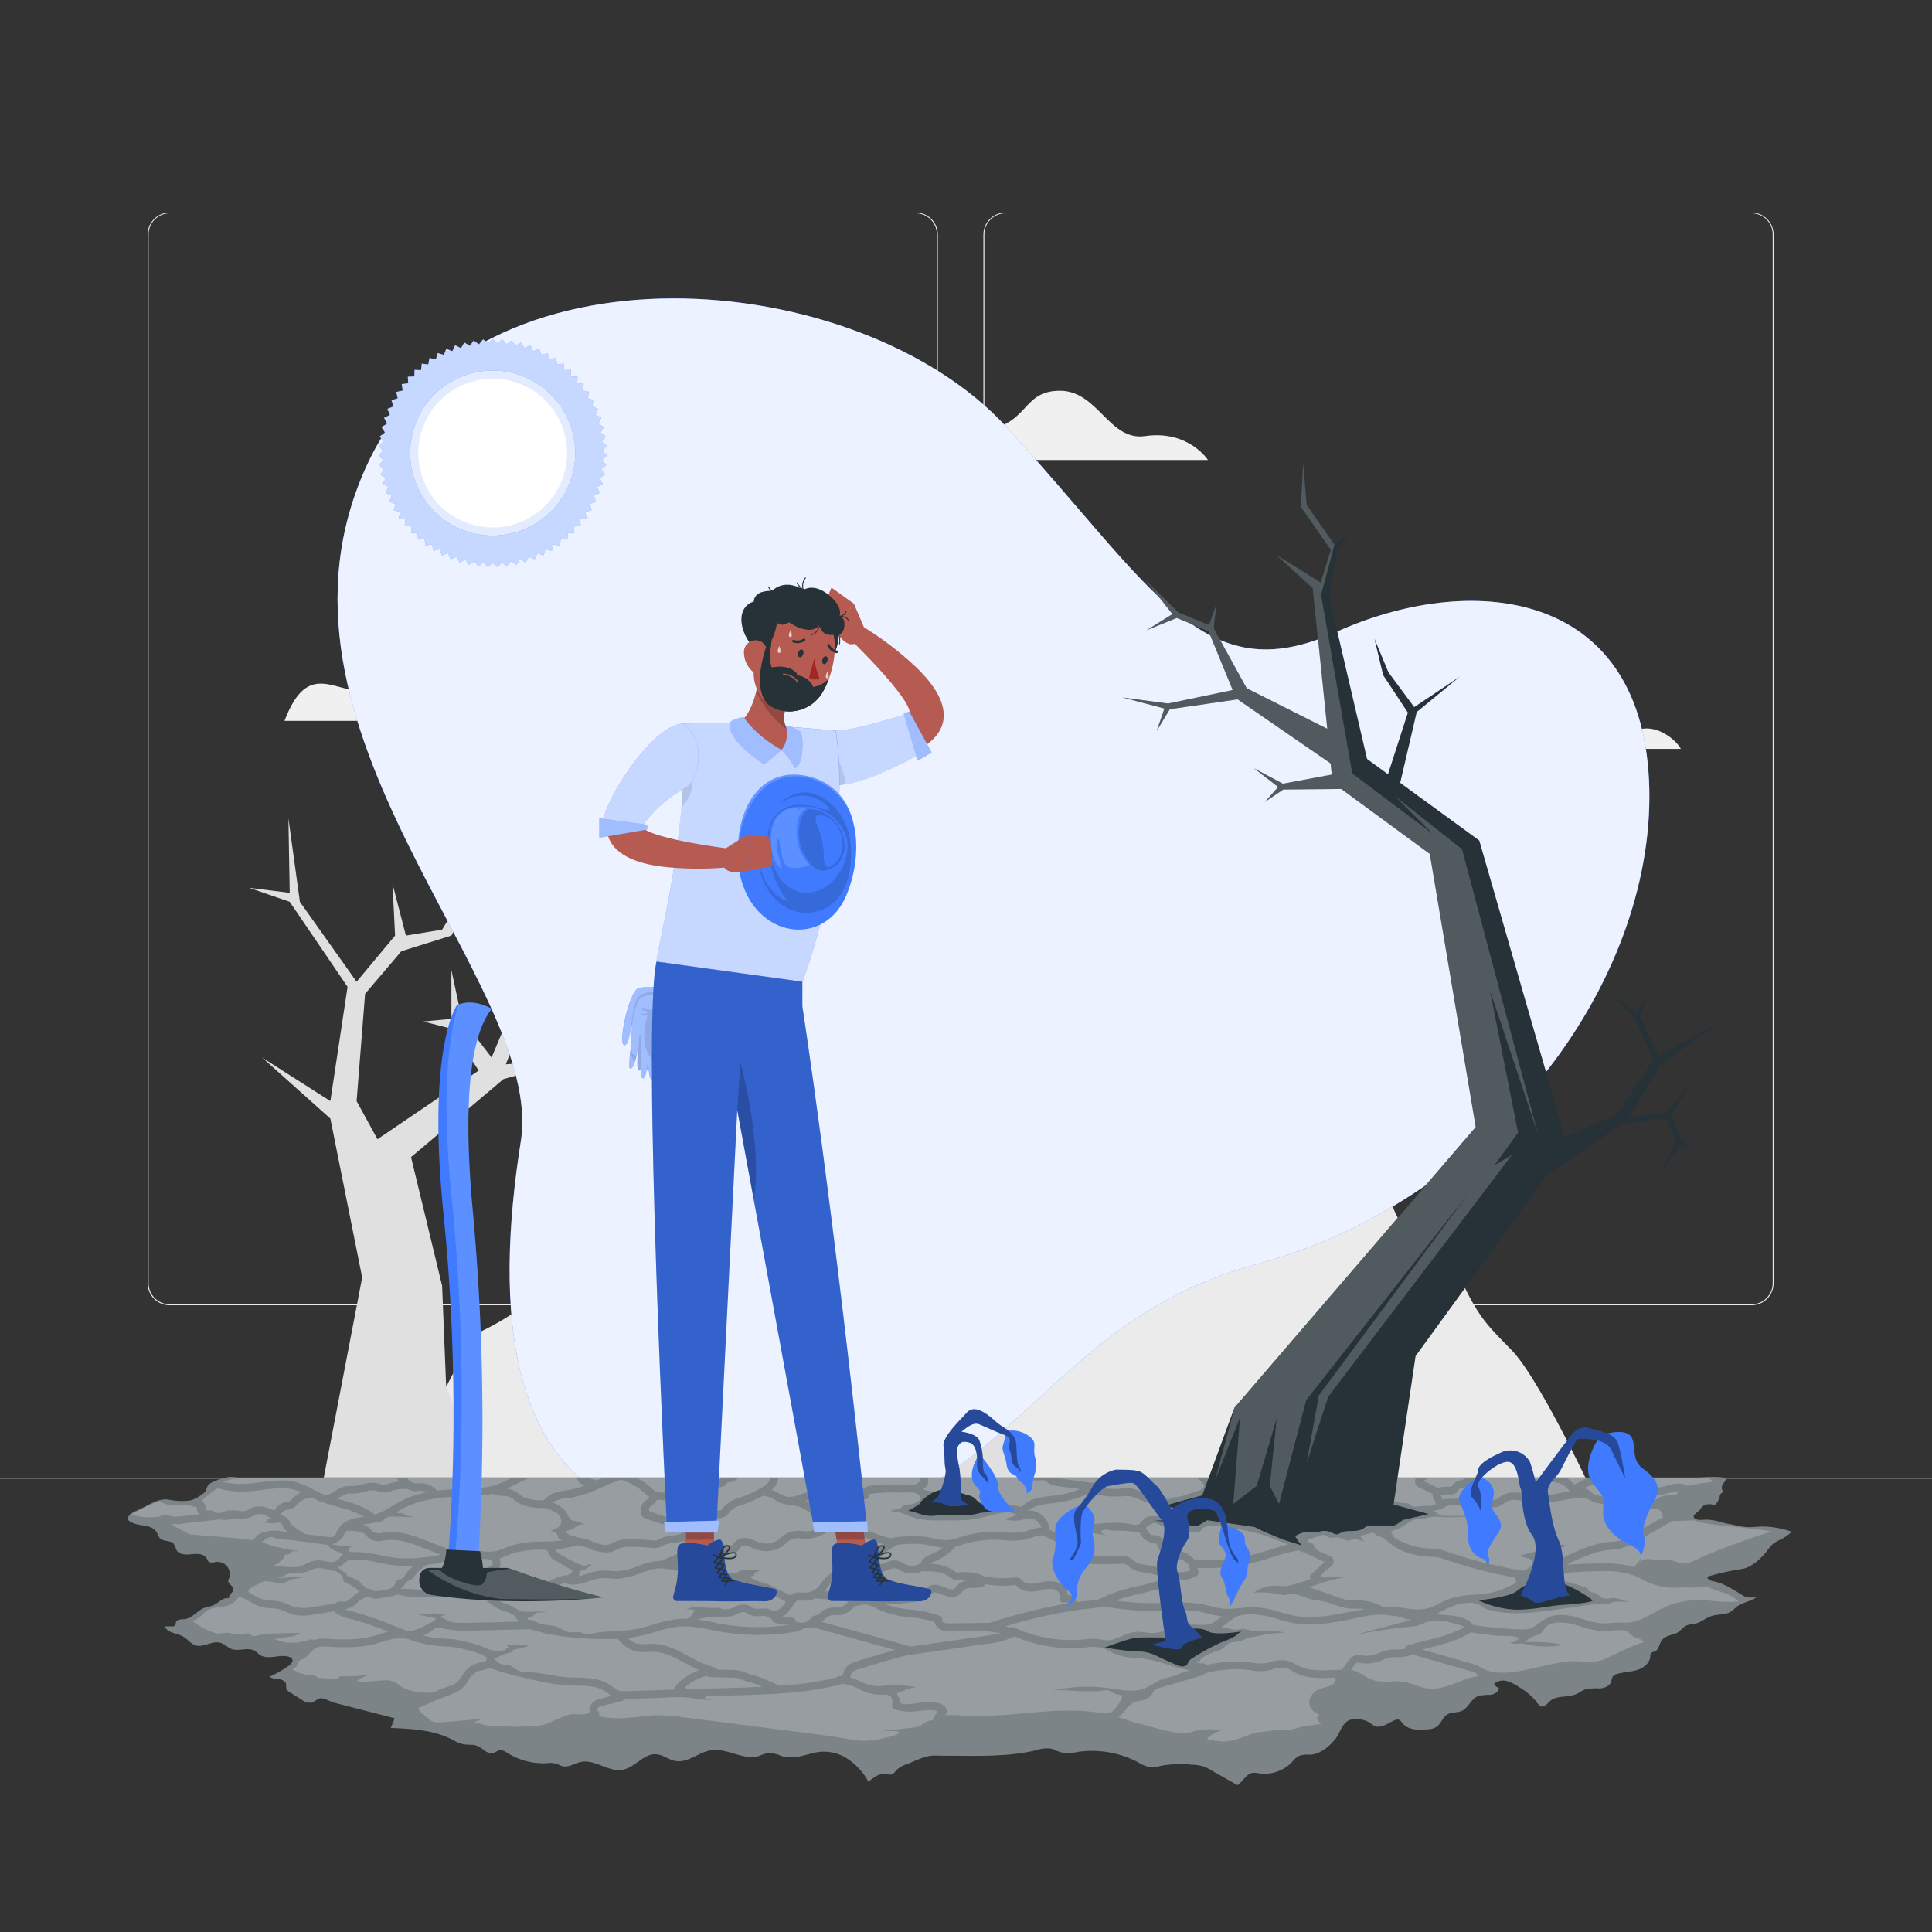 <svg xmlns="http://www.w3.org/2000/svg" viewBox="0 0 500 500"><rect x="0" y="0" width="500" height="500" fill="#333333" stroke="none"/><g id="background-complete"><rect y="382.4" width="500" height="0.25" style="fill:#ebebeb"></rect><rect x="416.78" y="398.49" width="33.12" height="0.25" style="fill:#ebebeb"></rect><rect x="322.53" y="401.21" width="8.69" height="0.25" style="fill:#ebebeb"></rect><rect x="396.59" y="389.21" width="19.19" height="0.25" style="fill:#ebebeb"></rect><rect x="52.46" y="390.89" width="43.19" height="0.25" style="fill:#ebebeb"></rect><rect x="104.56" y="390.89" width="6.33" height="0.25" style="fill:#ebebeb"></rect><rect x="131.47" y="395.11" width="93.68" height="0.25" style="fill:#ebebeb"></rect><path d="M237,337.8H43.91a5.71,5.71,0,0,1-5.7-5.71V60.66A5.71,5.71,0,0,1,43.91,55H237a5.71,5.71,0,0,1,5.71,5.71V332.09A5.71,5.71,0,0,1,237,337.8ZM43.91,55.2a5.46,5.46,0,0,0-5.45,5.46V332.09a5.46,5.46,0,0,0,5.45,5.46H237a5.47,5.47,0,0,0,5.46-5.46V60.66A5.47,5.47,0,0,0,237,55.2Z" style="fill:#ebebeb"></path><path d="M453.31,337.8H260.21a5.72,5.72,0,0,1-5.71-5.71V60.66A5.72,5.72,0,0,1,260.21,55h193.1A5.71,5.71,0,0,1,459,60.66V332.09A5.71,5.71,0,0,1,453.31,337.8ZM260.21,55.2a5.47,5.47,0,0,0-5.46,5.46V332.09a5.47,5.47,0,0,0,5.46,5.46h193.1a5.47,5.47,0,0,0,5.46-5.46V60.66a5.47,5.47,0,0,0-5.46-5.46Z" style="fill:#ebebeb"></path><path d="M391.26,349.48c-6.8-7-8.91-8.69-14.46-21.21s-13.19-3.1-17.26-19-8.88-9.22-13.76-19.72-3-6.39-7.26-13.73-15.07-10.88-18.25-16.35-.2-8.06-5.87-9.82-5.76-6.18-11.83-.91-9.66,4.47-11.49,11.27,1.57,3.93-4.58,9.65-8.13,8.52-10.2,12-2.08,5.7-5.7,10.73-.82,2-6.71,9.76-5.89,7.82-10.3,15.46,6-.67-6.14,10.45c-1.36,1.23-2.52,2.24-3.54,3.08-.81-1.15-1.74-3.15-3.19-7.29-4.45-12.72.12-7.35-5.21-15.72s-3.25-5.11-7.95-11-9.93-8.68-13.41-13-.23-6.44-6.43-7.85-6.31-4.93-12.95-.72-10.58,3.57-12.58,9,1.72,3.14-5,7.7-8.89,6.8-11.16,9.6-2.28,4.54-6.24,8.55-.9,1.6-7.35,7.8S146,324.4,141.14,330.5s6.63-.53-6.72,8.33-10.35,3.5-15.2,12.85-4.13,8-6,11.56-1.61,1.28-3,5.76a143.17,143.17,0,0,0-2.8,14.2H410.67S398.06,356.49,391.26,349.48Z" style="fill:#ebebeb"></path><path d="M312.62,119.05s-5-7.8-16.29-6.19c-9.32,1.33-12.13-11.68-21.95-11.73-10.22-.06-7.89,9.09-20.46,10.27-8.86.84-15.83-8.65-22,7.65Z" style="fill:#f0f0f0"></path><path d="M154.38,186.56s-5-7.8-16.29-6.19c-9.32,1.33-12.13-11.68-22-11.73-10.21,0-7.88,9.09-20.46,10.27-8.86.84-15.82-8.64-22,7.65Z" style="fill:#f0f0f0"></path><path d="M382.88,193.81c.72-2.38,3.38-9.45,10.67-10.95,6.69-1.39,13,3.44,16.83,5.82s7.19,1.83,14,.06c4.61-1.2,9.37,2.72,10.62,5.07Z" style="fill:#f0f0f0"></path><polygon points="83.64 383.2 93.73 330.61 85.5 289.49 67.83 273.69 85.5 284.96 89.95 255.39 74.98 233.39 64.47 229.77 74.98 231.07 74.64 211.76 77.61 233.39 92.29 254.07 102.25 242.13 101.57 228.69 105.05 242.13 114.42 240.59 124.76 223.46 118.35 216.73 124.76 220.88 130.91 210.93 127.22 223.34 116.82 242.13 103.87 246.18 94.49 257.2 92.29 284.96 97.69 294.83 123.88 277.06 116.82 266.23 109.56 264.36 116.82 263.68 116.82 251.05 119.53 263.68 127.22 273.69 136.17 252.25 127.22 242.13 138.25 249.55 150.63 242.13 140.19 251.69 130.91 275.45 150.18 273.69 130.3 279.27 106.38 299.46 114.42 332.78 115.45 358.45 123.88 383.2 83.64 383.2" style="fill:#e0e0e0"></polygon><polygon points="234.32 383.2 239.94 347.08 234.32 292.73 235.89 273.69 221.02 257.2 210.58 256.38 199.15 245.33 190.59 246.18 197.89 244.25 195.94 236.29 199.37 243.19 212.88 254.07 221.27 254.07 221.27 234.8 216.66 228.69 222.55 233.39 228.43 226.5 223.86 234.8 225.1 254.07 237.52 266.72 256.51 250 243.28 231.07 239.94 214.28 233.49 211.21 239.99 212.14 240.79 206.13 242.21 214.14 245.58 229.77 259.5 245.33 273.19 238.56 276.19 223.61 267.75 216.31 276.19 221.25 285.62 213.07 278.1 223.34 277.3 239.7 264.46 248.85 245.58 271.02 245.58 292.73 248.97 311.6 265.2 294.48 260.85 284.96 267.75 292.73 281.4 286.57 285.62 277.06 283.79 289.06 268.82 297.81 251.98 322.55 256.51 345.55 263.09 383.2 234.32 383.2" style="fill:#e0e0e0"></polygon></g><g id="background-simple"><path d="M95.22,119.83c27.92-59.45,127.06-51.06,165.32-9.25s50.7,68.6,85.21,53,78.52-11.44,81,38.16S388.88,310,324.7,327.34s-64.16,78.76-149.1,66.37c-46.31-6.76-47.36-56.86-40.82-98.3S62.85,188.78,95.22,119.83Z" style="fill:#407BFF"></path><path d="M95.22,119.83c27.92-59.45,127.06-51.06,165.32-9.25s50.7,68.6,85.21,53,78.52-11.44,81,38.16S388.88,310,324.7,327.34s-64.16,78.76-149.1,66.37c-46.31-6.76-47.36-56.86-40.82-98.3S62.85,188.78,95.22,119.83Z" style="fill:#fff;opacity:0.9"></path></g><g id="Sun"><polygon points="127.51 87.72 128.7 88.92 129.98 87.82 131.06 89.12 132.44 88.13 133.41 89.52 134.86 88.64 135.71 90.11 137.23 89.36 137.95 90.89 139.53 90.27 140.12 91.86 141.75 91.37 142.21 93 143.86 92.65 144.19 94.32 145.87 94.11 146.05 95.79 147.74 95.72 147.78 97.42 149.47 97.49 149.37 99.19 151.05 99.4 150.81 101.08 152.46 101.43 152.08 103.08 153.7 103.58 153.18 105.19 154.75 105.82 154.1 107.38 155.62 108.14 154.84 109.64 156.28 110.52 155.38 111.95 156.75 112.95 155.73 114.31 157 115.42 155.88 116.68 157.06 117.89 155.82 119.05 156.9 120.36 155.58 121.42 156.54 122.81 155.13 123.75 155.97 125.22 154.49 126.04 155.21 127.57 153.66 128.27 154.25 129.85 152.65 130.42 153.1 132.05 151.46 132.47 151.78 134.14 150.11 134.43 150.28 136.11 148.59 136.26 148.62 137.95 146.93 137.95 146.82 139.64 145.13 139.51 144.88 141.18 143.21 140.9 142.82 142.55 141.18 142.13 140.65 143.74 139.05 143.19 138.39 144.75 136.84 144.06 136.05 145.56 134.56 144.75 133.65 146.18 132.24 145.25 131.21 146.59 129.88 145.54 128.75 146.8 127.51 145.64 126.27 146.8 125.13 145.54 123.8 146.59 122.78 145.25 121.36 146.18 120.45 144.75 118.97 145.56 118.18 144.06 116.63 144.75 115.97 143.19 114.37 143.74 113.84 142.13 112.2 142.55 111.81 140.9 110.14 141.18 109.88 139.51 108.2 139.64 108.08 137.95 106.39 137.95 106.42 136.26 104.73 136.11 104.91 134.43 103.24 134.14 103.55 132.47 101.91 132.05 102.36 130.42 100.77 129.85 101.35 128.27 99.81 127.57 100.52 126.04 99.04 125.22 99.88 123.75 98.48 122.81 99.44 121.42 98.11 120.36 99.19 119.05 97.96 117.89 99.14 116.68 98.01 115.42 99.29 114.31 98.27 112.95 99.64 111.95 98.73 110.52 100.18 109.64 99.4 108.14 100.91 107.38 100.26 105.82 101.83 105.19 101.32 103.58 102.94 103.08 102.55 101.43 104.21 101.08 103.97 99.4 105.65 99.19 105.54 97.49 107.24 97.42 107.28 95.72 108.97 95.79 109.15 94.11 110.83 94.32 111.15 92.65 112.81 93 113.27 91.37 114.89 91.86 115.49 90.27 117.06 90.89 117.79 89.36 119.31 90.11 120.16 88.64 121.61 89.52 122.58 88.13 123.95 89.12 125.03 87.82 126.32 88.92 127.51 87.72" style="fill:#407BFF"></polygon><polygon points="127.51 87.72 128.7 88.92 129.98 87.82 131.06 89.12 132.44 88.13 133.41 89.52 134.86 88.64 135.71 90.11 137.23 89.36 137.95 90.89 139.53 90.27 140.12 91.86 141.75 91.37 142.21 93 143.86 92.65 144.19 94.32 145.87 94.11 146.05 95.79 147.74 95.72 147.78 97.42 149.47 97.49 149.37 99.19 151.05 99.4 150.81 101.08 152.46 101.43 152.08 103.08 153.7 103.58 153.18 105.19 154.75 105.82 154.1 107.38 155.62 108.14 154.84 109.64 156.28 110.52 155.38 111.95 156.75 112.95 155.73 114.31 157 115.42 155.88 116.68 157.06 117.89 155.82 119.05 156.9 120.36 155.58 121.42 156.54 122.81 155.13 123.75 155.97 125.22 154.49 126.04 155.21 127.57 153.66 128.27 154.25 129.85 152.65 130.42 153.1 132.05 151.46 132.47 151.78 134.14 150.11 134.43 150.28 136.11 148.59 136.26 148.62 137.95 146.93 137.95 146.82 139.64 145.13 139.51 144.88 141.18 143.21 140.9 142.82 142.55 141.18 142.13 140.65 143.74 139.05 143.19 138.39 144.75 136.84 144.06 136.05 145.56 134.56 144.75 133.65 146.18 132.24 145.25 131.21 146.59 129.88 145.54 128.75 146.8 127.51 145.64 126.27 146.8 125.13 145.54 123.8 146.59 122.78 145.25 121.36 146.18 120.45 144.75 118.97 145.56 118.18 144.06 116.63 144.75 115.97 143.19 114.37 143.74 113.84 142.13 112.2 142.55 111.81 140.9 110.14 141.18 109.88 139.51 108.2 139.64 108.08 137.95 106.39 137.95 106.42 136.26 104.73 136.11 104.91 134.43 103.24 134.14 103.55 132.47 101.91 132.05 102.36 130.42 100.77 129.85 101.35 128.27 99.81 127.57 100.52 126.04 99.04 125.22 99.88 123.75 98.48 122.81 99.44 121.42 98.11 120.36 99.19 119.05 97.96 117.89 99.14 116.68 98.01 115.42 99.29 114.31 98.27 112.95 99.64 111.95 98.73 110.52 100.18 109.64 99.4 108.14 100.91 107.38 100.26 105.82 101.83 105.19 101.32 103.58 102.94 103.08 102.55 101.43 104.21 101.08 103.97 99.4 105.65 99.19 105.54 97.49 107.24 97.42 107.28 95.72 108.97 95.79 109.15 94.11 110.83 94.32 111.15 92.65 112.81 93 113.27 91.37 114.89 91.86 115.49 90.27 117.06 90.89 117.79 89.36 119.31 90.11 120.16 88.64 121.61 89.52 122.58 88.13 123.95 89.12 125.03 87.82 126.32 88.92 127.51 87.72" style="fill:#fff;opacity:0.7"></polygon><circle cx="127.51" cy="117.26" r="21.36" transform="translate(-29.65 190.13) rotate(-67.48)" style="fill:#407BFF"></circle><circle cx="127.51" cy="117.26" r="21.36" transform="translate(-29.65 190.13) rotate(-67.48)" style="fill:#fff;opacity:0.85"></circle><circle cx="127.51" cy="117.26" r="19.25" transform="translate(-18.32 210.76) rotate(-75.27)" style="fill:#fff"></circle></g><g id="Floor"><path d="M61.47,382.36l.43,0c.32,0,.64,0,1,0H438.52c2.77,0,5.42-.39,8.18.12,0,1-1.36,1.81-1.09,2.8.09.32.33.67.14.94a1.43,1.43,0,0,1-.31.24,1.52,1.52,0,0,0-.39.87,4.7,4.7,0,0,1-1.32,2.24,3.32,3.32,0,0,0-2.74,0,4.42,4.42,0,0,0-1,1.08c-.72.9-2.82,1.75-.9,2.56.73.3,2.19,0,3,.09a16.51,16.51,0,0,1,3,.51,19.16,19.16,0,0,0,2.07.55c1.41.2,2.69.55,4,.76,1.7.28,3.6-.1,5.32-.05a23.28,23.28,0,0,1,7.2,1.34,11.32,11.32,0,0,1-2.71,1.95,10.71,10.71,0,0,0-2.1,1.16,10,10,0,0,0-1.46,1.71c-1.49,1.94-4,4.4-6.52,4.8a69.46,69.46,0,0,0-9,2c-.16.71.82,1.07,1.54,1.21,2.71.51,5.08,2.1,7.44,3.55a4.89,4.89,0,0,0,.91.47,5.3,5.3,0,0,0,2.95-.06c-1.43,1.28-3.59,1.38-5.13,2.52-.58.43-1.06,1-1.68,1.39-1.42.88-3.25.59-4.85,1.08s-2.75,1.64-4.3,2a8,8,0,0,0-2.41.53c-1.24.73-1.61,1.7-3,2.13s-2.7.68-3.47,1.94c-.54.88-.64,2.14-1.57,2.57-.33.15-.74.18-1,.45a1.76,1.76,0,0,0-.25,1c-.18,1.73-1.85,2.94-3.52,3.43s-3.45.48-5.11,1a1.94,1.94,0,0,0-1.08.67,5.19,5.19,0,0,0-.35,1.24c-.37,1.2-1.78,1.75-3,1.82a14.24,14.24,0,0,0-3.76.25c-.86.3-1.59.89-2.42,1.25-2.17.92-5,.22-6.72,1.79-.67.6-1.31,1.56-2.19,1.37-.56-.12-.9-.67-1.22-1.13a15.63,15.63,0,0,0-4.59-3.88,10.31,10.31,0,0,0-3.15-1.56,3.55,3.55,0,0,0-3.3.72,2.22,2.22,0,0,0,1.27,1.06c-.09,1.08-1.29,1.69-2.36,1.8a10.57,10.57,0,0,0-3.19.37c-1.71.73-2.36,3-4.05,3.75-1.19.55-2.66.27-3.78.95-1.28.78-1.66,2.58-3,3.33a4.71,4.71,0,0,1-2.06.5c-2.3.21-5,.27-6.47-1.51-.32-.39-.61-.88-1.1-1a1.62,1.62,0,0,0-1,.17c-1.72.73-3.51,2.22-5.22,1.46a10.74,10.74,0,0,1-1.34-.89c-1.45-.94-4.3-1.3-5.72-.29s-2,3.17-3,4.51c-1.69,2.08-3.95,4-6.63,4.12a8.05,8.05,0,0,0-2.69.25,6.3,6.3,0,0,0-2,1.72,9.89,9.89,0,0,1-8.44,2.86,6.1,6.1,0,0,0-1.7-.13c-1.7.27-2.48,2.27-3.94,3.18l-6.66-3.79a11.94,11.94,0,0,0-2.34-1.11,12.08,12.08,0,0,0-2.75-.39,28.24,28.24,0,0,0-8.06.29,9.42,9.42,0,0,1-2.34.41,8.18,8.18,0,0,1-3.53-1.32,25.79,25.79,0,0,0-15.38-2.73,11.8,11.8,0,0,1-4.5.17c-1-.24-1.84-.78-2.82-1a8.55,8.55,0,0,0-3.57.4c-7.7,1.88-15.72,1.43-23.57,1.47-1.21,0-2.51-.13-3.72,0-2.15.23-4.42,1.47-6.45,2.24a6.25,6.25,0,0,0-2.36,1.29c-.49.49-.87,1.18-1.55,1.33a3.79,3.79,0,0,1-1.33-.15c-1.7-.26-3.25.92-4.56,2a16.51,16.51,0,0,0-5.69-6.1,11,11,0,0,0-8-1.45c-2.94.65-5.66,1.83-8.72.93a9.59,9.59,0,0,0-3.47-.84,12.66,12.66,0,0,0-2.44.8c-4,1.27-8.18-2.1-12.33-1.49-3.25.48-6.09,3.37-9.33,2.78-1.71-.32-3.17-1.59-4.9-1.73-3.23-.25-5.49,3.38-8.67,4-3.67.72-7.22-2.79-10.88-2-1.62.34-3.17,1.49-4.78,1.08-.58-.15-1.09-.5-1.66-.67a7,7,0,0,0-2.42-.1,17.43,17.43,0,0,1-10.23-2.7,3.11,3.11,0,0,0-1.64-.67c-.76,0-1.38.64-2.13.78-1.45.25-2.52-1.3-3.88-1.86-1.14-.48-2.46-.22-3.68-.46a12.13,12.13,0,0,1-3.11-1.32c-4.78-2.4-10.32-2.67-15.66-2.89.34-.83.69-1.67,1-2.5L91.72,442l-5.24-1.34c-1-.27-2.58-1.3-3.62-1.14-.86.13-1.43.95-2.28,1.13a3.46,3.46,0,0,1-2.38-.7L75.07,438c-.42-.25-.88-.55-1-1a8.56,8.56,0,0,1,0-1c-.09-.85-1-1.32-1.9-1.44a5.07,5.07,0,0,1-2.46-.61,29.91,29.91,0,0,0,5-2.83c.61-.43,1.27-1.17.89-1.81a1.31,1.31,0,0,0-.71-.5c-2.47-.85-5.51.93-7.66-.55-.44-.31-.8-.73-1.26-1-1.74-1.08-4.1.2-6-.49-1.06-.38-1.86-1.32-3-1.63-2.07-.6-4.28,1.31-6.34.68-1.26-.39-2.06-1.6-3.2-2.26-1.64-.94-4.12-.91-4.79-2.67l2,0a.91.91,0,0,0,.56-.12c.29-.21.23-.65.36-1,.31-.75,1.37-.65,2.17-.73,2-.2,3.25-2.16,5.08-2.89.82-.33,1.74-.39,2.54-.78,1.33-.63,2.51-2.14,3.93-1.73-.27-.93,1.34-1.59,1.12-2.53a1.56,1.56,0,0,0-.34-.58c-.26-.31-1-.89-1-1.28s.3-.8.36-1.31a3.35,3.35,0,0,0-.61-2.53,3.2,3.2,0,0,0-2.8-1.18c-.71.08-1.54.36-2.06-.13a3.81,3.81,0,0,1-.47-.81c-.71-1.24-2.48-1.23-3.9-1.06s-3.18.17-3.9-1.07a11,11,0,0,0-.7-1.61c-.84-1-2.71-.5-3.61-1.47a6.79,6.79,0,0,1-.75-1.44c-1.11-2-3.9-1.67-5.76-2.32-1.09-.38-2.22-.83-1.53-2,.54-.89,2.25-1.43,3.15-1.88,2.23-1.11,4.85-2.83,7.28-2.32a16.72,16.72,0,0,0,4.63.29,6.52,6.52,0,0,0,1.31-.22,12.12,12.12,0,0,0,3.07-1.83,1.12,1.12,0,0,0,.39-.39c.62-1.28.37-1.69,1.75-2.34a15.58,15.58,0,0,1,4.25-1.39A10.11,10.11,0,0,1,61.47,382.36Z" style="fill:#263238"></path><path d="M61.47,382.36l.43,0c.32,0,.64,0,1,0H438.52c2.77,0,5.42-.39,8.18.12,0,1-1.36,1.81-1.09,2.8.09.32.33.67.14.94a1.43,1.43,0,0,1-.31.24,1.52,1.52,0,0,0-.39.87,4.7,4.7,0,0,1-1.32,2.24,3.32,3.32,0,0,0-2.74,0,4.42,4.42,0,0,0-1,1.08c-.72.9-2.82,1.75-.9,2.56.73.3,2.19,0,3,.09a16.51,16.51,0,0,1,3,.51,19.16,19.16,0,0,0,2.07.55c1.41.2,2.69.55,4,.76,1.7.28,3.6-.1,5.32-.05a23.28,23.28,0,0,1,7.2,1.34,11.32,11.32,0,0,1-2.71,1.95,10.71,10.71,0,0,0-2.1,1.16,10,10,0,0,0-1.46,1.71c-1.49,1.94-4,4.4-6.52,4.8a69.46,69.46,0,0,0-9,2c-.16.71.82,1.07,1.54,1.21,2.71.51,5.08,2.1,7.44,3.55a4.89,4.89,0,0,0,.91.47,5.3,5.3,0,0,0,2.95-.06c-1.43,1.28-3.59,1.38-5.13,2.52-.58.43-1.06,1-1.68,1.39-1.42.88-3.25.59-4.85,1.08s-2.75,1.64-4.3,2a8,8,0,0,0-2.41.53c-1.24.73-1.61,1.7-3,2.13s-2.7.68-3.47,1.94c-.54.88-.64,2.14-1.57,2.57-.33.15-.74.18-1,.45a1.76,1.76,0,0,0-.25,1c-.18,1.73-1.85,2.94-3.52,3.43s-3.45.48-5.11,1a1.94,1.94,0,0,0-1.08.67,5.19,5.19,0,0,0-.35,1.24c-.37,1.2-1.78,1.75-3,1.82a14.24,14.24,0,0,0-3.76.25c-.86.3-1.59.89-2.42,1.25-2.17.92-5,.22-6.72,1.79-.67.6-1.31,1.56-2.19,1.37-.56-.12-.9-.67-1.22-1.13a15.63,15.63,0,0,0-4.59-3.88,10.31,10.31,0,0,0-3.15-1.56,3.55,3.55,0,0,0-3.3.72,2.22,2.22,0,0,0,1.27,1.06c-.09,1.08-1.29,1.69-2.36,1.8a10.57,10.57,0,0,0-3.19.37c-1.71.73-2.36,3-4.05,3.75-1.19.55-2.66.27-3.78.95-1.28.78-1.66,2.58-3,3.33a4.71,4.71,0,0,1-2.06.5c-2.3.21-5,.27-6.47-1.51-.32-.39-.61-.88-1.1-1a1.62,1.62,0,0,0-1,.17c-1.72.73-3.51,2.22-5.22,1.46a10.74,10.74,0,0,1-1.34-.89c-1.45-.94-4.3-1.3-5.72-.29s-2,3.17-3,4.51c-1.69,2.08-3.95,4-6.63,4.12a8.05,8.05,0,0,0-2.69.25,6.3,6.3,0,0,0-2,1.72,9.89,9.89,0,0,1-8.44,2.86,6.1,6.1,0,0,0-1.7-.13c-1.7.27-2.48,2.27-3.94,3.18l-6.66-3.79a11.94,11.94,0,0,0-2.34-1.11,12.08,12.08,0,0,0-2.75-.39,28.24,28.24,0,0,0-8.06.29,9.42,9.42,0,0,1-2.34.41,8.18,8.18,0,0,1-3.53-1.32,25.79,25.79,0,0,0-15.38-2.73,11.8,11.8,0,0,1-4.5.17c-1-.24-1.84-.78-2.82-1a8.55,8.55,0,0,0-3.57.4c-7.7,1.88-15.72,1.43-23.57,1.47-1.21,0-2.51-.13-3.72,0-2.15.23-4.42,1.47-6.45,2.24a6.25,6.25,0,0,0-2.36,1.29c-.49.49-.87,1.18-1.55,1.33a3.79,3.79,0,0,1-1.33-.15c-1.7-.26-3.25.92-4.56,2a16.51,16.51,0,0,0-5.69-6.1,11,11,0,0,0-8-1.45c-2.94.65-5.66,1.83-8.72.93a9.59,9.59,0,0,0-3.47-.84,12.66,12.66,0,0,0-2.44.8c-4,1.27-8.18-2.1-12.33-1.49-3.25.48-6.09,3.37-9.33,2.78-1.71-.32-3.17-1.59-4.9-1.73-3.23-.25-5.49,3.38-8.67,4-3.67.72-7.22-2.79-10.88-2-1.62.34-3.17,1.49-4.78,1.08-.58-.15-1.09-.5-1.66-.67a7,7,0,0,0-2.42-.1,17.43,17.43,0,0,1-10.23-2.7,3.11,3.11,0,0,0-1.64-.67c-.76,0-1.38.64-2.13.78-1.45.25-2.52-1.3-3.88-1.86-1.14-.48-2.46-.22-3.68-.46a12.13,12.13,0,0,1-3.11-1.32c-4.78-2.4-10.32-2.67-15.66-2.89.34-.83.69-1.67,1-2.5L91.72,442l-5.24-1.34c-1-.27-2.58-1.3-3.62-1.14-.86.13-1.43.95-2.28,1.13a3.46,3.46,0,0,1-2.38-.7L75.07,438c-.42-.25-.88-.55-1-1a8.56,8.56,0,0,1,0-1c-.09-.85-1-1.32-1.9-1.44a5.07,5.07,0,0,1-2.46-.61,29.91,29.91,0,0,0,5-2.83c.61-.43,1.27-1.17.89-1.81a1.31,1.31,0,0,0-.71-.5c-2.47-.85-5.51.93-7.66-.55-.44-.31-.8-.73-1.26-1-1.74-1.08-4.1.2-6-.49-1.06-.38-1.86-1.32-3-1.63-2.07-.6-4.28,1.31-6.34.68-1.26-.39-2.06-1.6-3.2-2.26-1.64-.94-4.12-.91-4.79-2.67l2,0a.91.91,0,0,0,.56-.12c.29-.21.23-.65.36-1,.31-.75,1.37-.65,2.17-.73,2-.2,3.25-2.16,5.08-2.89.82-.33,1.74-.39,2.54-.78,1.33-.63,2.51-2.14,3.93-1.73-.27-.93,1.34-1.59,1.12-2.53a1.56,1.56,0,0,0-.34-.58c-.26-.31-1-.89-1-1.28s.3-.8.36-1.31a3.35,3.35,0,0,0-.61-2.53,3.2,3.2,0,0,0-2.8-1.18c-.71.08-1.54.36-2.06-.13a3.81,3.81,0,0,1-.47-.81c-.71-1.24-2.48-1.23-3.9-1.06s-3.18.17-3.9-1.07a11,11,0,0,0-.7-1.61c-.84-1-2.71-.5-3.61-1.47a6.79,6.79,0,0,1-.75-1.44c-1.11-2-3.9-1.67-5.76-2.32-1.09-.38-2.22-.83-1.53-2,.54-.89,2.25-1.43,3.15-1.88,2.23-1.11,4.85-2.83,7.28-2.32a16.72,16.72,0,0,0,4.63.29,6.52,6.52,0,0,0,1.31-.22,12.12,12.12,0,0,0,3.07-1.83,1.12,1.12,0,0,0,.39-.39c.62-1.28.37-1.69,1.75-2.34a15.58,15.58,0,0,1,4.25-1.39A10.11,10.11,0,0,1,61.47,382.36Z" style="fill:#fff;opacity:0.4"></path><g style="opacity:0.2"><path d="M147,387.63a10,10,0,0,0-4.06,1.22,8.76,8.76,0,0,1,2.17,1.07,5.7,5.7,0,0,1,2,2.52c.52,1.14,1.14,1.06,2.37,1.34a7.11,7.11,0,0,1,1.85.77,3.08,3.08,0,0,0-2.32.51,5.66,5.66,0,0,1-.6.6,4,4,0,0,1-1,.29c-2.48.82,1.28,1.65,2.13,1.91l.09.05a15.12,15.12,0,0,1,3.6,1c1.61.61,3.14,1.19,4.53.75a8.63,8.63,0,0,0,1-.42,8.48,8.48,0,0,1,1.1-.48,9.32,9.32,0,0,1,3.11-.41c1.8,0,3.62.08,5.41.26a4,4,0,0,0,1.61,0,2.61,2.61,0,0,0,.53-.26l.42-.22a8.76,8.76,0,0,1,3-.72l.39-.05a4.83,4.83,0,0,0,2.47-.8,1.38,1.38,0,0,0,.51-1.35,13.76,13.76,0,0,0-3.07-.59h-.68a9,9,0,0,1-1.36-.05,10.82,10.82,0,0,1-2.14-.57l-3-1a1.68,1.68,0,0,1-.79-.5,1.74,1.74,0,0,1-.36-1,3.14,3.14,0,0,1,1.47-3.37c.12-.1.25-.19.37-.3a3.34,3.34,0,0,0,.35-.4,11.45,11.45,0,0,1-1.1-.88l-.23-.21a16.94,16.94,0,0,0-6-3.4l-.05,0a50.75,50.75,0,0,0-4.92,1.94,35.57,35.57,0,0,1-7.91,2.73Z" style="fill:#fff"></path><path d="M374.8,419.73l-.21-.05a10.53,10.53,0,0,0-5.73.24c-.59.22-1.15.53-1.75.72a9.71,9.71,0,0,1-2,.34,143.34,143.34,0,0,0-14.87,2.23l15.09-4c-.66.17-3-.85-3.86-.92-1.06-.07-2.07-.3-3.12-.39-3-.25-6.29.66-9.22,1.22a54.34,54.34,0,0,1-10.19,1.3,23.3,23.3,0,0,1-3.81-.3,40.63,40.63,0,0,1-4.35-1.07,24.43,24.43,0,0,0-6.1-1.21,12,12,0,0,0-4.27.39c-1.51.6-3,2-4.38,3,1.23-.26,2.43.58,3.68.54.55,0,1.09-.2,1.64-.22a9,9,0,0,1,2.23.38c2.86.59,6-.5,8.66.63a31.36,31.36,0,0,0-6.53.81l-1.95.38a6.89,6.89,0,0,0-1.33.36c-.32.13-.62.31-.94.44-1.31.51-2.94.2-4,1.11-.28.24-.5.54-.78.79a5.52,5.52,0,0,1-2,.9,14.74,14.74,0,0,0-3.5,1.65c-.33.21-.69.53-.59.91l-.68,0-.18.42a5.47,5.47,0,0,0,1.51.11,1.16,1.16,0,0,1,.62.19,1.46,1.46,0,0,1,.3.31,31.63,31.63,0,0,1,11.42-.69l.64.08a12,12,0,0,0,2.71.17,11.59,11.59,0,0,0,2-.4,8.86,8.86,0,0,1,3.82-.39,9.14,9.14,0,0,1,2.69,1.08c.31.17.62.34.94.49,2.56,1.19,5.48,1.06,8.57.93.75,0,1.51-.06,2.28-.07.52-.64,1-1.29,1.47-2A3.66,3.66,0,0,1,351,428.3a3.72,3.72,0,0,1,1.19.08l.12,0a7.77,7.77,0,0,0,4.08-.35c.27-.1.52-.21.78-.32a10.94,10.94,0,0,1,1.61-.6,10.63,10.63,0,0,1,2.73-.24,9.43,9.43,0,0,0,2-.14,1,1,0,0,1,.66-.81c1.78-.6,3.63-1.06,5.42-1.51a36.26,36.26,0,0,0,9.19-3.17.76.76,0,0,1,0-.15.79.79,0,0,1,0-.09C378.91,420.81,375.74,420,374.8,419.73Z" style="fill:#fff"></path><path d="M431.88,386.4a11.86,11.86,0,0,1-3,.52h-.08a11.15,11.15,0,0,1-4.37-1.24,13.33,13.33,0,0,0-2.87-1,13.83,13.83,0,0,0-2.6-.09,9.66,9.66,0,0,1-4.49-.57l-.12-.07a9,9,0,0,0-4.32,1.18,5.05,5.05,0,0,1,.53.24,1,1,0,0,1,.7.37c.78,1,2.23,1.31,3.79,1.59a48.82,48.82,0,0,0,10.9,1.15l.42,0a13.19,13.19,0,0,1,1.78,0c1.07-1.17,2.82-1.69,5.1-1.48a2.24,2.24,0,0,0,.42,0l.21-.32.18-.28c.11-.15.23-.28.35-.42a7.26,7.26,0,0,0-1.51.17C432.55,386.21,432.21,386.3,431.88,386.4Z" style="fill:#fff"></path><path d="M224,388a4.94,4.94,0,0,0-1.82.38,2.57,2.57,0,0,1-1.07.29h-.13a2.29,2.29,0,0,1-1-.35l-3.19-1.8a16.06,16.06,0,0,1-3.54,1.13c-.62.11-1.24.18-1.84.24a16.46,16.46,0,0,0-2.19.33c-.23.05-.46.12-.69.19a19.65,19.65,0,0,1,3.25,2.11c1.76,1.33,4.47,3.4,6.82,2.2a4.09,4.09,0,0,1,1-.5,2.53,2.53,0,0,1,.82.07,11.31,11.31,0,0,0,2.78.17c-.52,0-2.64,1.07-2.47,1.62s2.07,1.1,2.52,1.33a32.69,32.69,0,0,0,7.16,2.68,32,32,0,0,1,9.23-.35c.65.1,1.29.24,1.94.38a12.88,12.88,0,0,0,4.07.43,12.37,12.37,0,0,0,2.48-.63l.65-.2a28.88,28.88,0,0,1,9.9-1.27l1.54.1a16,16,0,0,0,4.7-.11,16.27,16.27,0,0,0,1.59-.46,10.92,10.92,0,0,1,3.05-.7,12.89,12.89,0,0,0-.79-1.27,3.37,3.37,0,0,0-1.38-.88c-1.28-.42-2.53.22-3.79.38a10.58,10.58,0,0,1-3-.19c-.14,0-.33-.14-.25-.26a.24.24,0,0,1,.11-.06l3-1c-.34.12-1.45-.45-1.82-.54a6.49,6.49,0,0,0-2.93.16c-2.33.48-4.6,1.25-7,1.59a40,40,0,0,1-5.89.26l-2.6,0a25.56,25.56,0,0,1-5.93-.49,20.85,20.85,0,0,1-2.57-.84,9.46,9.46,0,0,0-4.11-1c.35-.66,1.37-.35,2.06-.62.53-.21.86-.78,1.38-1a3.55,3.55,0,0,1,1-.12,5.16,5.16,0,0,0,3.09-1.19c.4-2.56-3.64-1.89-5.11-1.93a46.23,46.23,0,0,0-7.53.28,2,2,0,0,0-.66.15A1,1,0,0,1,224,388Z" style="fill:#fff"></path><path d="M155,382.93l1.23-.53h-4.53l.14,0,2.39.69.14.07Z" style="fill:#fff"></path><path d="M354.4,383.37a10.67,10.67,0,0,1-4.21,1.84c-.51.12-3.61.26-3.41,1.09a.93.93,0,0,0,.55.55c3.91,2,8.77.17,13,1.44A10.77,10.77,0,0,0,363,389a3.45,3.45,0,0,1,1.54.18,4.8,4.8,0,0,1,.53.39c.95.69,2,.21,3.08.16s2.4.23,3.25-.4a.52.52,0,0,0,.15-.14.29.29,0,0,1,0-.1c0-.06,0-.12,0-.18a5.24,5.24,0,0,0-.31-.68,3.7,3.7,0,0,1-.54-1.66L367.37,385a2.07,2.07,0,0,1-.94-.76,1.65,1.65,0,0,1,.11-1.85H355.48A11.13,11.13,0,0,1,354.4,383.37Z" style="fill:#fff"></path><path d="M368.42,383.29l3.66,1.74a14.44,14.44,0,0,1,3.28-.26h.29s.07-.14.13-.23a4.09,4.09,0,0,1,.49-.61,3.26,3.26,0,0,1,1.57-.74l.42-.12a3.45,3.45,0,0,0,1.05-.67h-9.48l-1.26.79Z" style="fill:#fff"></path><path d="M303.58,395.18a13.21,13.21,0,0,1-2.36-.09c-.87-.24-1.68-1-2.62-.91-.3,0-2.12,1-2,1.29.44.9,1,1.72,1.71,1.83l.36,0a3.73,3.73,0,0,1,1.06.18,3.34,3.34,0,0,1,1.78,2.08,3.91,3.91,0,0,0,.5.92,3.49,3.49,0,0,0,2.16.73c.36.05.71.1,1.06.17a7.4,7.4,0,0,1,3.93,2.27,49.13,49.13,0,0,0,17-1.82c.88-.25,1.76-.53,2.64-.81,1.48-.47,3-.95,4.52-1.32l-5.23-2.05a44.53,44.53,0,0,0-9.17-2.09l-2.28-.39a10.76,10.76,0,0,0-4.41-.12,1.94,1.94,0,0,0-.95.47c-.22.21-.36.5-.6.7a2,2,0,0,1-1.27.31,8.62,8.62,0,0,1-2.49-.18c-1.1-.3-2.07-1-3.2-1.18Z" style="fill:#fff"></path><path d="M381.4,383.19a6.86,6.86,0,0,1-2.49,1.77,5.5,5.5,0,0,1-.58.16,2,2,0,0,0-.68.26,1.89,1.89,0,0,0-.2.27,2.12,2.12,0,0,1-2.15,1.12,12.92,12.92,0,0,0-2.49.15l.2.4c.11.21.23.44.33.67a89.42,89.42,0,0,1,12.25.1,3.63,3.63,0,0,0,1.81-.12,4.11,4.11,0,0,0,.59-.4c.15-.13.31-.25.48-.37,2-1.38,4.46-.95,6.62-.57.57.1,1.13.2,1.68.26a24.4,24.4,0,0,0,7-.51c.86-.14,1.72-.28,2.6-.4h0a1,1,0,0,1-.54-.55l-.18-.2c-.07-.08-.13-.17-.21-.25a5.62,5.62,0,0,0-2.93-1.35l-.44-.09a11.15,11.15,0,0,1-3.27-1.13H382.25l-.05,0C381.92,382.67,381.66,382.93,381.4,383.19Z" style="fill:#fff"></path><path d="M226.55,404.66a5.16,5.16,0,0,0,1.17.17,5.38,5.38,0,0,0,1.61-.43,4.18,4.18,0,0,1,4.48.17l.42.23a4.14,4.14,0,0,0,4.11-.28,2.93,2.93,0,0,1,.94-1.37,6.09,6.09,0,0,1,1.71-.92l.29-.11a12.33,12.33,0,0,0,2.69-1.58,23.87,23.87,0,0,1-2.83-.48c-.6-.13-1.21-.26-1.82-.35a26.5,26.5,0,0,0-7.38.18,1.07,1.07,0,0,1-.39.31,13.18,13.18,0,0,0-3.37,2.48,24.3,24.3,0,0,1-2.26,1.86Z" style="fill:#fff"></path><path d="M120.15,410s.1,0,.15,0a34.84,34.84,0,0,1,7.12-4.91,2.44,2.44,0,0,0,0-1.17,1,1,0,0,1-.43-.32,12.54,12.54,0,0,0-2.38-.14,9.61,9.61,0,0,1-2.08-.43c-1.44-.5-2.39.26-3.85.19a9,9,0,0,0-1.15-.08,2.81,2.81,0,0,0-1,.37,18.18,18.18,0,0,1-5.94,1.41,11.75,11.75,0,0,0-2.69,2.18c-.62.69-.75,1.44-1.68,1.77a2.77,2.77,0,0,0-1.48,1.17c-.39.58-.62,1.15-1.45,1.21,2.41-.19,4.64.25,7,.18A52.6,52.6,0,0,0,120.15,410Z" style="fill:#fff"></path><path d="M194.06,408c1.27,1.24,3.57,1.54,5.17,2.19.54.22,5.29,2.77,5.43,2.65a3,3,0,0,1,1.58-.68,6.73,6.73,0,0,1,1.42,0l.58,0a4.56,4.56,0,0,0,3.41-1.38,13.18,13.18,0,0,0,.91-1.11c.27-.36.54-.73.85-1.07,1.77-2,4.22-2.79,6.59-3.6a14.42,14.42,0,0,0,6.84-3.86c.56-.52,1.14-1,1.76-1.52a34.74,34.74,0,0,1-8.74-3.89l-.12-.07a4.56,4.56,0,0,0-1.5-.72,4.34,4.34,0,0,0-.9,0h-.23a14,14,0,0,0-2.8,1.38,11.81,11.81,0,0,1-4.32,1.83,13.12,13.12,0,0,1-2.42.05,4.28,4.28,0,0,0-4.15,1.19c-.28.24-.56.48-.86.69a7.44,7.44,0,0,1-6.42,1.05c-.48-.15-.92-.34-1.35-.52a9.05,9.05,0,0,0-1.46-.54,1.74,1.74,0,0,0-1.74.38l-.12.2a2.3,2.3,0,0,1-.73.89,2,2,0,0,1-1.23.35,4.35,4.35,0,0,1-.57,0l-5.26-.63h0c-2.92.92-5.81,2-8.64,3.17l7,1.42c2.51.51,7,2.23,9.39.79a4.6,4.6,0,0,1,.53-.31,2.46,2.46,0,0,1,.94-.12l5,0a11.74,11.74,0,0,0-1.83.48,1.9,1.9,0,0,0-.64.35.67.67,0,0,0-.21.67Z" style="fill:#fff"></path><path d="M127,411.8a8,8,0,0,0,1.58-.29l.52-.13a31.75,31.75,0,0,1,5.27-.6,20.56,20.56,0,0,0,6.51-1c.53-.2,1-.46,1.58-.72a11.5,11.5,0,0,1,3.7-1.32h.11a3.65,3.65,0,0,0,1.5-.51c.28-.2.42-.54.35-.69s-.45-.4-.7-.54l-3.59-2.06a4.05,4.05,0,0,1-1.75-1.58,5.53,5.53,0,0,1-.24-.61c0-.11-.09-.27-.13-.35a.91.91,0,0,1-.36-.34l-.84,0a25,25,0,0,0-8.21,1.08c-.37.14-.73.3-1.1.45a17.27,17.27,0,0,1-1.87.72,1.83,1.83,0,0,1,.07.32,4.62,4.62,0,0,1-.27,2.6,1,1,0,0,1-.47.51,32.4,32.4,0,0,0-6.47,4.28l3.12.6A7.78,7.78,0,0,0,127,411.8Z" style="fill:#fff"></path><path d="M346.32,383.76l.08,0a16.19,16.19,0,0,0,5.81-1.34h-9.88C343.68,382.92,345,383.37,346.32,383.76Z" style="fill:#fff"></path><path d="M150.43,407.78c.43-.12.86-.27,1.3-.41a15.18,15.18,0,0,1,3.15-.83,16.19,16.19,0,0,1,3,0,16.73,16.73,0,0,0,2.1.08,18.05,18.05,0,0,0,5.11-1.3,17.35,17.35,0,0,1,6.13-1.38,1.48,1.48,0,0,1,.13-.08c2.84-1.31,5.77-2.49,8.73-3.53a28.06,28.06,0,0,1-3.42-1.49,10.1,10.1,0,0,1-2,.43l-.4.05a7.56,7.56,0,0,0-2.39.53l-.33.18a5.36,5.36,0,0,1-.83.4,5.55,5.55,0,0,1-2.41.14c-1.79-.17-3.56-.25-5.28-.25a7.78,7.78,0,0,0-2.45.29c-.3.11-.59.25-.88.39a9.59,9.59,0,0,1-1.25.54,5.67,5.67,0,0,1-1.66.25,12.05,12.05,0,0,1-4.18-1,12.14,12.14,0,0,0-3.27-.92,19.67,19.67,0,0,1-5.56,1.05,1.21,1.21,0,0,1,0,.14,2.13,2.13,0,0,0,.14.35,2.39,2.39,0,0,0,.95.75A33.06,33.06,0,0,0,150.4,405a2.2,2.2,0,0,0,1.09.19,5.6,5.6,0,0,0,.81-.3.78.78,0,0,1,.81.11l-1.41,1c-.34.24-1.5.44-1.68.63s0,.88-.22,1.32A4.44,4.44,0,0,0,150.43,407.78Z" style="fill:#fff"></path><path d="M106.9,405.28c-.51,0-1,0-1.52,0a27.07,27.07,0,0,1-3.24-.18c-1.42-.15-2.82-.43-4.19-.7a25.42,25.42,0,0,0-7.43-.73.91.91,0,0,1-.33,0,10,10,0,0,1-2.35,1.73c-.12,0-.25.15-.23.27a.28.28,0,0,0,.1.14A6.72,6.72,0,0,0,89.32,407c.17.08.36.19.4.37s0,.2,0,.29a.47.47,0,0,0,.25.23A26.6,26.6,0,0,1,92.64,409c.41.28,1.91,2.05,2.26,2.06a3.49,3.49,0,0,1,1.47.45,3.35,3.35,0,0,0,.54.24,2.86,2.86,0,0,0,1.18-.07c1.18-.21,3.18-.24,3.9-1.35.34-.51.45-1.21,1-1.49.3-.16.67-.14,1-.27.65-.29.83-1.11,1.27-1.62S106.35,405.82,106.9,405.28Z" style="fill:#fff"></path><path d="M342.8,404.25c-2.18-1.09-4.42-2.08-6.69-3a39.23,39.23,0,0,0-6.68,1.7c-.9.29-1.79.57-2.69.84a51.47,51.47,0,0,1-16.82,1.95l.24.94a1,1,0,0,1-.42,1.08,7.59,7.59,0,0,1-4.24,1.15l-.3,0c-3.15,1.86-6.72,2.71-10.18,3.53a57,57,0,0,0-6.34,1.76,72.66,72.66,0,0,0,11.88.68l2-.07a36.59,36.59,0,0,1,8.35.31c.79.14,1.57.34,2.32.53a21.81,21.81,0,0,0,3.53.7,18.4,18.4,0,0,0,3.38-.14.92.92,0,0,1,.37,0l.37,0a25.89,25.89,0,0,1,3.86-.26,26.35,26.35,0,0,1,6.6,1.29,39.5,39.5,0,0,0,4.13,1c4.36.73,8.7-.11,13.29-1,1.45-.28,2.92-.56,4.4-.79a10.83,10.83,0,0,0-1.13-.12c-.39,0-.78,0-1.18,0a17.79,17.79,0,0,1-2-.09,18.63,18.63,0,0,1-4.34-1.26,16.1,16.1,0,0,0-4.09-.86c-2.44-.34-4.76-2-7.17-1.46a5,5,0,0,1-.92.18,3.93,3.93,0,0,1-1.12-.19,23.85,23.85,0,0,0-6.75-.48,9.82,9.82,0,0,1,6.23-1.8,10,10,0,0,0,2.83,0,49.74,49.74,0,0,0,5.69-1.74,1.09,1.09,0,0,1-.16-.5,1,1,0,0,1,.35-.79Z" style="fill:#fff"></path><path d="M199.73,385.53a14.08,14.08,0,0,1,1.74.86,7.46,7.46,0,0,0,2.29,1,7.13,7.13,0,0,0,3.23-.59c.55-.19,1.12-.38,1.71-.52a17.71,17.71,0,0,1,2.45-.37c.57-.06,1.13-.12,1.69-.22a22.27,22.27,0,0,0,7.28-3.27H201.46A4.84,4.84,0,0,1,199.73,385.53Z" style="fill:#fff"></path><path d="M322.58,384.16l-.38.07a2.29,2.29,0,0,0-.76.23,2.4,2.4,0,0,0-.32.32,4,4,0,0,1-.54.55,4.31,4.31,0,0,1-2,.77l-4.43.8a3.71,3.71,0,0,1-2,1.65l-.35.17a1.28,1.28,0,0,0-.54.51l.32.09,11.23,2.87a1,1,0,0,1,1-.33c2.09.5,4.2-.44,6.44-1.43a22.91,22.91,0,0,1,4.22-1.55,1,1,0,0,1,.45-.32l3.57-1.11a15.56,15.56,0,0,0,2.81-1.08c.4-.23.81-.5,1.24-.79s.63-.43,1-.63a32.85,32.85,0,0,1-5.84-2.55h-12l-.18.19A6.13,6.13,0,0,1,322.58,384.16Z" style="fill:#fff"></path><path d="M237.7,440.73a17.65,17.65,0,0,1,5.08,0,3,3,0,0,1,2,1.25,1.67,1.67,0,0,1,.16,1.41,1.8,1.8,0,0,1-.25.5,27.8,27.8,0,0,1,4.19.06l.81.05a105.55,105.55,0,0,0,15.18-.61c6.91-.6,14.05-1.21,21,.1a1,1,0,0,1,.8-.28c1.33.14,1.84-.86,2.42-1.71.34-.49,1.62-1.84,1.26-2.49-.24-.45-.87-.43-1.37-.53a7.72,7.72,0,0,1-1.66-.81c-1-.54-2.24,0-3.36,0-1.36,0-2.71,0-4.06,0-2.47,0-5.72-.6-8.12,0a41.06,41.06,0,0,1,15.26-.77c2.73.38,5.53,1,8.21.37,1.8-.45,3.09-1.56,4.71-2.35a20.51,20.51,0,0,1,3.25-1c1.35-.39,3.92-1.75,5.33-1.56a39.63,39.63,0,0,1-6.4-1.58,39.2,39.2,0,0,0-6.22-1.53c-.65-.08-1.32-.13-2-.19a16.64,16.64,0,0,1-5.3-1,15.92,15.92,0,0,1-1.43-.73,11.39,11.39,0,0,0-1.66-.8,11.14,11.14,0,0,0-4.49-.18l-.75.07a37.35,37.35,0,0,1-17.77-2.93,19.21,19.21,0,0,1-6.84,1.89l-20.92,3c-4.17,1.07-8.35,2.27-12.45,3.58a3.42,3.42,0,0,0-1.86,1,3.51,3.51,0,0,0-.25.6c-.07.18-.14.38-.23.59a20.87,20.87,0,0,1,2.94,1.11,9.6,9.6,0,0,0,6.22.93c2.59-.47,5.67.15,8.27.4a11.37,11.37,0,0,0-3.57,1c-.42.18-1.5.3-1.62.73s.62,1.21.69,1.57c.11.58-.13.65.36,1a3.65,3.65,0,0,0,1.48.15A24.63,24.63,0,0,0,237.7,440.73Z" style="fill:#fff"></path><path d="M158.26,438.87c-.32-.2-.62-.42-.91-.64l-.73-.52c-2.07-1.34-4.69-1.42-7.45-1.5l-1.57,0c-5.16-.24-10.18-1.53-15-2.77a43.55,43.55,0,0,1-5.93-1.84,6.69,6.69,0,0,1-1.94.67c-.2,0-.4.09-.59.15a4.35,4.35,0,0,0-2.36,1.6c-.19.26-.36.55-.52.82a9.2,9.2,0,0,1-.73,1.11c-1.26,1.63-3.11,2.31-4.9,3a78.66,78.66,0,0,0-7.34,3.1c.35,1.25,1.67,1.9,2.66,2.75a4.29,4.29,0,0,0,1.07.79,3.23,3.23,0,0,0,1.42.15l2.83-.17c1.67-.12,3.34-.28,5-.44l3.67-.34-2.41,1a11.59,11.59,0,0,1,2.7.61,19.07,19.07,0,0,0,3.12.31c2.58.13,5.17.17,7.75.12a18.6,18.6,0,0,0,4.47-.46c2.36-.63,4.45-2.09,6.83-2.64,1.67-.38,3.91.4,5.3-.6a2.7,2.7,0,0,1,1-2.79,4.36,4.36,0,0,1,1.53-.64Z" style="fill:#fff"></path><path d="M91,433.8a33.25,33.25,0,0,0,4.77-.49c-.93.45-2.69.92-3.32,1.73a6,6,0,0,0,2.51.11l4.08-.24a5,5,0,0,1,4.1,1.12l.39.28a10,10,0,0,0,4.5,1.52c1.59.19,3.65.6,5.1-.25,1.87-1.1,4.31-1,5.81-2.9a8.71,8.71,0,0,0,.58-.9,11.17,11.17,0,0,1,.64-1,6.35,6.35,0,0,1,3.45-2.36l.67-.16c.74-.17,1.5-.34,1.64-.73a.89.89,0,0,0-.37-.84,4.43,4.43,0,0,0-1.61-.74,37.49,37.49,0,0,0-6.61-1.69c-.79-.1-1.57-.14-2.4-.19s-1.35-.08-2-.15a30.13,30.13,0,0,1-6.82-1.56c-2.43-.84-4.84-.23-7.22.52l-1.46.45c-4.23,1.19-8.65,1.06-12.81.83a5.92,5.92,0,0,0-2.62.22,5.82,5.82,0,0,0-1.51,1.16,17.35,17.35,0,0,1-1.66,1.56c-.55.4-1.31.47-1.68,1.1-.12.22-.17.47-.27.7a1.71,1.71,0,0,1-1.23,1,7.69,7.69,0,0,0,4.85,1.56,1.92,1.92,0,0,1,1,.13c.21.12.35.33.56.46a1.71,1.71,0,0,0,.74.17l4,.3a1.06,1.06,0,0,0,.68-.12c.14-.11.2-.3.33-.42a1.13,1.13,0,0,1,.79-.17C89.36,433.83,90.16,433.83,91,433.8Z" style="fill:#fff"></path><path d="M180.93,432.25c-1.2-.54-2.36-1.16-3.49-1.77-2.85-1.54-5.53-3-8.51-3-.46,0-.91,0-1.37,0a9.64,9.64,0,0,1-3.45-.21,9.39,9.39,0,0,1-4.22-3.15c-1.54.07-3,.08-4.26.06-2,0-4-.13-6-.29a50.43,50.43,0,0,1-12.37-2.26L122.1,422a27.13,27.13,0,0,1-6.76-.42l-.43-.1a4,4,0,0,0-2-.18,4.24,4.24,0,0,0-1,.6l-.41.3a9.42,9.42,0,0,1-2.07,1.06,28.33,28.33,0,0,0,3.66.65c.65.06,1.29.1,1.94.14.82.05,1.68.1,2.53.21a39,39,0,0,1,7,1.77c.87.28,1.66.77,2.53,1a11.3,11.3,0,0,0,3.76,0,1.19,1.19,0,0,1,.13-.49l.9,0a1,1,0,0,0-.66-.49c-.15-.14.13-.33.34-.33l5.86-.1a12.92,12.92,0,0,1-3.6,1.14,2.26,2.26,0,0,0-1.33.5.26.26,0,0,0,.33.22,15.41,15.41,0,0,0-4.93,1.89,11.51,11.51,0,0,0,1.37,1.08,5.12,5.12,0,0,0,2.21.48c1.15.17,2,1.19,3.08,1.57a6.48,6.48,0,0,0,1.92.23c3.79.14,7.45,1.24,11.26,1.42.5,0,1,0,1.53,0,2.92.09,5.93.18,8.48,1.83.28.18.56.38.83.58a6.18,6.18,0,0,0,1.44.9,6.3,6.3,0,0,0,2.36.2l12.46-.41a1,1,0,0,1-.09-.35,1,1,0,0,1,.25-.73A14.29,14.29,0,0,1,180.93,432.25Z" style="fill:#fff"></path><path d="M435.08,410.82A16.54,16.54,0,0,1,425,408.71c-.59-.3-1.15-.6-1.72-.84a21.72,21.72,0,0,0-8.44-1.25c-3.19,0-6.42.13-9.6.4a1,1,0,0,1-.71.41,11.9,11.9,0,0,1-5.61-.49l-.21-.09a1.73,1.73,0,0,0-.58-.2,1.55,1.55,0,0,0-.33.15,5.82,5.82,0,0,0-2.06,1.43,11.68,11.68,0,0,0,1.68.08,38.56,38.56,0,0,1,9.07,1.3c.58.16,1.15.34,1.72.52l1.84.57a1.71,1.71,0,0,1,.79.41c.15.17.22.4.36.57.36.41,1,.37,1.51.54.85.28,1.4,1.16,2.26,1.43a6,6,0,0,0,2.15-.06c2.07-.12,4.06,1.3,6.11,1l-4.35-.09a4.61,4.61,0,0,0-1.23.08c-.37.09-.71.26-1.08.37a8.32,8.32,0,0,1-2.45.16,22.88,22.88,0,0,0-3.3.31l-8,1.12c-5.8.82-11.8,1.62-17.46.09a4.87,4.87,0,0,1-1.34-.53c-.36-.22-.66-.52-1-.73-1.73-1-4.74-.46-6.54.11a20.39,20.39,0,0,0-2.87,1.26c-.68.34-1.38.69-2.1,1l3.42.29c1.66.15,4.67.44,6.31,2.49a98.3,98.3,0,0,0,12.1,1.16,8.22,8.22,0,0,0,2.43-.16,8.45,8.45,0,0,0,2.51-1.44,13.56,13.56,0,0,1,2.32-1.45c2.66-1.19,5.67-.58,7.71,0l1.54.46a18.38,18.38,0,0,0,5.2,1.06c.61,0,1.24-.06,1.92-.12a13.84,13.84,0,0,1,3.58,0,1.17,1.17,0,0,1,.45-.13c2.34.05,4.51-1.15,6.8-2.41.85-.47,1.73-.95,2.62-1.37a21.51,21.51,0,0,1,8.45-2,40.31,40.31,0,0,1,4.82.24,31.25,31.25,0,0,0,5.86.14l.5-.07c-3-2.63-6.52-2.54-8-3.9a36.83,36.83,0,0,1-5.5.34Z" style="fill:#fff"></path><path d="M345.56,434.49a1.15,1.15,0,0,1,0-.31l-.53,0c-3.19.14-6.49.28-9.5-1.12-.35-.16-.69-.35-1-.54a5.18,5.18,0,0,0-5.07-.51,10.81,10.81,0,0,1-5.45.28l-.61-.08a29.6,29.6,0,0,0-11.58.88,2.89,2.89,0,0,1-1.1.62l-10.26,3a3.73,3.73,0,0,0-1.84.9,4.21,4.21,0,0,0-.28.45,5.05,5.05,0,0,1-.55.81,4.72,4.72,0,0,1-2.94,1.31,6.63,6.63,0,0,0-1.31.31,6.4,6.4,0,0,0-2.19,2l-.47.55a8.46,8.46,0,0,1-1.45,1.34,65.35,65.35,0,0,0,6.35,1.94l4.28,1.15a49.55,49.55,0,0,0,5.5,1.1c2,.28,3.08-.61,5-.91,2.6-.4,5.33.3,7.87-.37a11.55,11.55,0,0,0-5.84,2.39.33.33,0,0,0-.14.19c0,.17.19.28.36.31a25.64,25.64,0,0,0,3.26.49c3.07.2,5.91-1.34,8.86-2.26l5.27-.65c.77,0,1.54.05,2.31,0a14.46,14.46,0,0,0,4.41-.92l5.13-.72a9.68,9.68,0,0,1-.82-.61,1,1,0,0,1-.25-1.2,1,1,0,0,1,.48-.47,2.2,2.2,0,0,0-.53-.34,4.68,4.68,0,0,1-.93-.56,3.14,3.14,0,0,1-1.05-3.24,4.34,4.34,0,0,1,3-2.72c.35-.12.71-.22,1.06-.32a7.93,7.93,0,0,0,1.8-.67C345.27,435.65,345.74,435,345.56,434.49Z" style="fill:#fff"></path><path d="M424.73,424.36c-.28-.18-.53-.3-.53-.24a4.73,4.73,0,0,1-1.21-.42,4.5,4.5,0,0,1-1-.78c-.11-.11-.22-.22-.34-.32-1.1-.92-2.77-.77-4.54-.62-.68.06-1.39.13-2.12.13a20.19,20.19,0,0,1-5.76-1.15l-1.49-.44c-2.27-.64-6.41-1.33-8.08,1a4.38,4.38,0,0,1-1.12,1.39,4.09,4.09,0,0,1-1,.32,8.52,8.52,0,0,0-2.93,1.78,39.43,39.43,0,0,1,10.17.69,26.29,26.29,0,0,1-8.44.14,17.13,17.13,0,0,0-2.72-.51,8.71,8.71,0,0,1-3-.18,4.1,4.1,0,0,0,2.51-1.12c-1.1-.94-3.9-.57-5.29-.69q-3.6-.31-7.17-.89c-3.23,2.09-7,3-10.62,3.94l-2,.5,13.1,3.74a6,6,0,0,1,1.79.73c6.54,4.32,17.71-1.86,25.37-1.43a20.7,20.7,0,0,0,4.91.06,14,14,0,0,0,3.14-1.13c2.95-1.34,5.94-3,9.06-3.87A2.92,2.92,0,0,0,424.73,424.36Z" style="fill:#fff"></path><path d="M61.36,423a4.56,4.56,0,0,0,2-.11,1.78,1.78,0,0,1,1.08-.14,2.94,2.94,0,0,1,.57.43c.74.51,1.72.07,2.59-.16a10.54,10.54,0,0,1,2.57-.27l7.55-.18a5.25,5.25,0,0,1-2.77,1l-4.23.68c.6-.1,1.88.57,2.54.67a13.84,13.84,0,0,0,2.8.19,14.52,14.52,0,0,0,2.79-.38c.71-.17,1.68-.75,2.37-.25a7.66,7.66,0,0,1,3.45-.36c4,.23,8.22.35,12.16-.76.46-.13.93-.28,1.4-.43.74-.23,1.48-.46,2.23-.64l-.33-.13a69.26,69.26,0,0,0-8.49-2.94l-.53-.13a11.22,11.22,0,0,1-4-1.54,2.34,2.34,0,0,1-.57-.56l-4.44.73a23.26,23.26,0,0,1-3.82.42,9.26,9.26,0,0,1-2.7-.37,14.31,14.31,0,0,1-1.7-.67,12.93,12.93,0,0,0-1.61-.62,13,13,0,0,0-2.15-.28,11.51,11.51,0,0,1-2.8-.42,11.92,11.92,0,0,1-2.51-1.22c-.36-.22-.72-.43-1.09-.62a4.75,4.75,0,0,0-2-.58,5.42,5.42,0,0,1-3.77,2.4c-.45.09-.91.15-1.37.21a7.39,7.39,0,0,0-2.79.73,7.33,7.33,0,0,0-1.22,1,6.92,6.92,0,0,1-2.26,1.6,4.35,4.35,0,0,1-.86.22c.41-.07,2.31,1.39,2.78,1.61a14.25,14.25,0,0,0,4,1.64c1,.09,2-.34,3.19-.15C60.08,422.79,60.72,422.94,61.36,423Z" style="fill:#fff"></path><path d="M221.47,383.92c-.82.5-1.68,1-2.57,1.51l2,1.14a1.85,1.85,0,0,0,.2.1s.09-.06.17-.1a7.94,7.94,0,0,1,1.67-.49,2.1,2.1,0,0,1,.71-1,3.56,3.56,0,0,1,1.63-.56,63.65,63.65,0,0,1,11.54-.14,3.57,3.57,0,0,1,.92-.72,2.13,2.13,0,0,0,.48-.35c.12-.15,0-.55-.18-.94H223.27A6.54,6.54,0,0,1,221.47,383.92Z" style="fill:#fff"></path><path d="M239.85,384.52a3.24,3.24,0,0,1-1,.83,4.22,4.22,0,0,0,1.35.5l.17,0a2.36,2.36,0,0,1,2.2,1.58l.09.2a2.3,2.3,0,0,0,1.63,1.06,8.89,8.89,0,0,0,2.43,0h.2A66.49,66.49,0,0,1,264.41,390a6,6,0,0,1,2.73-1.86,21.81,21.81,0,0,1,5-1c.7-.09,1.4-.17,2.08-.29a27.56,27.56,0,0,0,5.27-1.45l-5.73-.79a6,6,0,0,1-2-.53,5.18,5.18,0,0,1-.81-.54,3.15,3.15,0,0,0-.7-.43,2.74,2.74,0,0,0-1,0,5.58,5.58,0,0,1-1.47,0,3.67,3.67,0,0,1-1.43-.64H240.16A2.4,2.4,0,0,1,239.85,384.52Z" style="fill:#fff"></path><path d="M220.73,412.9a2.17,2.17,0,0,1,.68.73,7.31,7.31,0,0,1,2.82-.38,3.76,3.76,0,0,1,.6.1.92.92,0,0,1,.55-.14,59.63,59.63,0,0,0,12.09-.73,3.2,3.2,0,0,0,1.15-.34,2.88,2.88,0,0,0,.62-.6,4.7,4.7,0,0,1,1.21-1.06c1.39-.76,2.86-.16,4,.31.91.37,1.76.71,2.34.43a3,3,0,0,0,.77-.68,5.43,5.43,0,0,1,1-.92,5.28,5.28,0,0,1,3-.67,11.83,11.83,0,0,0-3-.11h-.12a3,3,0,0,1-2.71-.72l-.14-.11c-1.61-1.23-3.85-1.35-6.39-1.37a1,1,0,0,1-.4-.1,6.29,6.29,0,0,1-2.82.67,6,6,0,0,1-2.72-.64c-.17-.08-.34-.18-.52-.28a3.63,3.63,0,0,0-.85-.41,3.54,3.54,0,0,0-1.92.38,7.22,7.22,0,0,1-2.25.56,7,7,0,0,1-1.65-.21,4.38,4.38,0,0,0-1.23-.16,2.45,2.45,0,0,0-.38,0,2.89,2.89,0,0,1-1.94-.24c-.64.24-1.3.47-1.94.69-2.22.76-4.33,1.47-5.74,3.05a11.18,11.18,0,0,0-.74.93c-.23.3-.46.6-.72.9l5.45.53A3.82,3.82,0,0,1,220.73,412.9Z" style="fill:#fff"></path><path d="M289.59,385.29l.62-.05a8,8,0,0,1,5.29.91l.7.32a23.47,23.47,0,0,0,6.57,1.52,1,1,0,0,1,.85-.46c1.89,0,3.8-.9,5.58-1.45.68-.21,2.38-.59,2.37-1.54,0-.68-1.45-1.72-1.93-2.14h-19.7c-1.57.93-3.18,1.8-4.81,2.61A18.1,18.1,0,0,0,289.59,385.29Z" style="fill:#fff"></path><path d="M189.69,383.38a4.6,4.6,0,0,1-.89.19,1.56,1.56,0,0,0-.55.12l-.12.16a2.15,2.15,0,0,1-2.07,1h-2.79a2.72,2.72,0,0,0-.34.41l-.17.25a3.46,3.46,0,0,1-3.77,1.88l-.51,0a4.77,4.77,0,0,0-2.52.73c.16.25.3.51.43.76a3.61,3.61,0,0,0,.66,1,4.74,4.74,0,0,0,1.13.59,4.75,4.75,0,0,1,1.79,1.07l5.93-.6a2.47,2.47,0,0,0,.71-.14,2.21,2.21,0,0,0,.57-.6l.36-.46a8.19,8.19,0,0,1,3.71-2.07l.3-.11a32,32,0,0,0,5.11-2.28c1.68-.92,2.61-1.89,2.78-2.86h-8.36A3.33,3.33,0,0,1,189.69,383.38Z" style="fill:#fff"></path><path d="M41.36,392.51l0,0a1,1,0,0,1,.73-.42,5.82,5.82,0,0,1,1.87.22c.23.05.45.11.67.14a9.83,9.83,0,0,0,2.59-.07l4.45-.52a1.54,1.54,0,0,1-.5-.59,2,2,0,0,1-.2-.9c0-.06,0-.11,0-.17s-.25-.27-1.16-.37a1,1,0,0,1-.69-.41,15.05,15.05,0,0,0-2.21.06l-1.16.08h-.53a6.38,6.38,0,0,1-3.88-1.08A34.29,34.29,0,0,0,34,392,17.93,17.93,0,0,0,41.36,392.51Z" style="fill:#fff"></path><path d="M107.29,383.86a4.86,4.86,0,0,0,1,0,8.62,8.62,0,0,1,.88,0,5.52,5.52,0,0,1,3.92,1.93c2.73-.35,5.52-.46,8.26-.56h.3a26.27,26.27,0,0,0,5.77-.66,26.29,26.29,0,0,0,5.05-2.16H105.27A3.68,3.68,0,0,0,107.29,383.86Z" style="fill:#fff"></path><path d="M67.65,396.71a10.7,10.7,0,0,1,5.65-.36l1.35.17c-.19-.14-.38-.27-.59-.4a1.76,1.76,0,0,1-.63-.63c-.43-.76-.26-1.46-1.43-1.41-.4,0-.78.12-1.18.15-.93.06-1.92-.33-2.78,0a1.35,1.35,0,0,0,.88-.61,1.3,1.3,0,0,1,.15-.23.88.88,0,0,1,.23-.14l1.14-.49c-.4.17-1.64-.59-2-.7a3.68,3.68,0,0,0-2.47,0,5.12,5.12,0,0,0-.52.27,6.57,6.57,0,0,1-.88.42,6.45,6.45,0,0,1-2.69.24,7.07,7.07,0,0,0-1.46,0c-.23,0-.45.09-.67.15a6,6,0,0,1-1.48.23A4.05,4.05,0,0,1,57,393.2l-.06,0-9.5,1.1a11.27,11.27,0,0,1-3.14.07h0a12.2,12.2,0,0,0,2,1.23c.95.51,1.91,1,2.88,1.52,5.58.44,11.59.85,16.34,1.49A5,5,0,0,1,67.65,396.71Z" style="fill:#fff"></path><path d="M67.87,385.58c-1.52.2-3.09.39-4.65.44a22.79,22.79,0,0,1-6.57-.78,1,1,0,0,1-.35-.06l-.18.13a23.55,23.55,0,0,0-4,3.14A1.9,1.9,0,0,1,53.22,390a1.3,1.3,0,0,0,0,.59.76.76,0,0,0,.72.31,3.22,3.22,0,0,1,.82,0,4.31,4.31,0,0,1,.91.51,2.59,2.59,0,0,0,2-.1,5.18,5.18,0,0,1,1.05-.35A16.23,16.23,0,0,1,62,391a3.24,3.24,0,0,0,2.49-.42,6.76,6.76,0,0,1,.71-.36c2-.87,4.25,0,5.77.73a4.85,4.85,0,0,1,2.4-2.07,5.4,5.4,0,0,1,.86-.19,2.17,2.17,0,0,0,.68-.17,2.45,2.45,0,0,0,.6-.55c.12-.13.23-.27.36-.39A6.32,6.32,0,0,1,78,386.18a12.84,12.84,0,0,0-1.42-.53C73.82,384.83,70.93,385.2,67.87,385.58Z" style="fill:#fff"></path><path d="M84.13,389c-.62-.21-1.24-.44-1.84-.71s-1-.48-1.52-.73A5.45,5.45,0,0,0,77.25,389c-.1.1-.19.21-.28.31a4,4,0,0,1-1.19,1,4.06,4.06,0,0,1-1.26.35,3.48,3.48,0,0,0-.56.12,3,3,0,0,0-1.35,1.26l.24.09c.24.1.49.19.72.31a2.7,2.7,0,0,1,1.62,1.93v.07c.62.4,1.12.77,1.6,1.12a15.29,15.29,0,0,0,2.25,1.47l5.68.7a2.78,2.78,0,0,0,1.67-.1,2.7,2.7,0,0,0,.72-1.11c.14-.3.29-.6.45-.88,1.43-2.34,4.18-2.74,6.62-3.1l.13,0a27.34,27.34,0,0,0-6.63-2.48c-1.15-.32-2.32-.66-3.48-1.06Z" style="fill:#fff"></path><path d="M201.39,436.1a1.15,1.15,0,0,1,.28.19,84.49,84.49,0,0,0,14.8-2.14,1,1,0,0,1,.66-.35l.47,0a1,1,0,0,0,.4-.29,2.48,2.48,0,0,0,.3-.67,5.35,5.35,0,0,1,.43-1,5.15,5.15,0,0,1,3-1.9c3.26-1.05,6.57-2,9.89-2.92L212,421.57a11.14,11.14,0,0,0-2.18-.43,1,1,0,0,1-.45.11,1.1,1.1,0,0,1-.36-.07,1.88,1.88,0,0,0-.33.05,5.19,5.19,0,0,0-.85.34q-.31.15-.63.27a11.83,11.83,0,0,1-2.69.65,56.2,56.2,0,0,1-18.3-.27c-.74-.13-1.49-.28-2.23-.43a40,40,0,0,0-6-.89l-.3,0a2.85,2.85,0,0,1-.41,0c-.38,0-.76,0-1.14,0a30,30,0,0,0-6.48,1.43c-1.24.37-2.53.76-3.83,1a33.67,33.67,0,0,1-3.39.55,5.56,5.56,0,0,0,2.23,1.44,8.14,8.14,0,0,0,2.77.13c.5,0,1-.06,1.51,0,3.47,0,6.5,1.67,9.44,3.25a27,27,0,0,0,6.49,2.8,1,1,0,0,1,.68.58l3.73.1a11,11,0,0,1,2.41.26,10.82,10.82,0,0,1,1.29.46l.74.29c.3.1.61.18.92.26l.64.17a26.82,26.82,0,0,1,2.77,1Z" style="fill:#fff"></path><path d="M274,382.58l9,1.24h0l.61-.29c.75-.36,1.5-.74,2.23-1.13H273.1A8.43,8.43,0,0,0,274,382.58Z" style="fill:#fff"></path><path d="M183.7,382.64a1,1,0,0,1,.48.21H186a2,2,0,0,0,.43,0l.09-.14a2.64,2.64,0,0,1,.23-.29h-5.09Z" style="fill:#fff"></path><path d="M168.16,384.74l.25.22a5.67,5.67,0,0,0,1.29,1,6,6,0,0,0,2,.32,7,7,0,0,1,2.68.49,6.84,6.84,0,0,1,4.06-1.36l.6,0a1.6,1.6,0,0,0,2-1l0-.07-.36,0a6.14,6.14,0,0,1-1.69-.37,6,6,0,0,1-1.22-.72l-.18-.12a11.52,11.52,0,0,0-1.16-.7H164.74A18.31,18.31,0,0,1,168.16,384.74Z" style="fill:#fff"></path><path d="M101.31,385.84a5.5,5.5,0,0,1-1.22.35,5.22,5.22,0,0,1-2.2-.26,7.06,7.06,0,0,0-.92-.21,7.28,7.28,0,0,0-2.66.36,11.58,11.58,0,0,1-2.4.45c-.3,0-.6,0-.9,0a4.67,4.67,0,0,0-1.33.09,9.17,9.17,0,0,0-2.07,1.05l-.32.19c.31.1.63.19.94.27,3.08.87,6.24,1.78,8.79,3.86a19.87,19.87,0,0,0,4.36-2.16c.78-.46,1.58-.95,2.4-1.37a25.48,25.48,0,0,1,6.67-2.25,3.47,3.47,0,0,0-1.34-.36c-.24,0-.47,0-.71,0a6,6,0,0,1-1.45,0,3.86,3.86,0,0,1-1.17-.4,9.07,9.07,0,0,0-4.22.31Z" style="fill:#fff"></path><path d="M381.91,433a4.1,4.1,0,0,0-1.22-.5l-15.38-4.38a1,1,0,0,1-.35.26,8.57,8.57,0,0,1-3.44.48,8.85,8.85,0,0,0-2.23.18,8.45,8.45,0,0,0-1.31.49c-.29.13-.58.25-.88.36a9.56,9.56,0,0,1-5.16.44l-.13,0a2.41,2.41,0,0,0-.52-.07c-.32.05-.71.62-1,1s-.45.62-.67.93a5.21,5.21,0,0,1,1.26.33c1.7.73,3.22,2,5,2.44,2.47.64,5.11-.12,7.61.31,2,.34,3.83,1.38,5.83,1.68,4.67.7,8.82-2.61,13.23-3.17A2.1,2.1,0,0,0,381.91,433Z" style="fill:#fff"></path><path d="M133.42,384.17q-1.11.57-2.25,1.11a5.53,5.53,0,0,1,2.31.71,7.08,7.08,0,0,1,.82.64l.34.28c1.53,1.2,3.67,1.35,6.1,1.4,1.33-1.88,3.87-2.31,6-2.65l.87-.14a22.89,22.89,0,0,0,3.88-1.11l-.16-.05a2.81,2.81,0,0,1-1.55-.9,3.46,3.46,0,0,1-.29-.45.71.71,0,0,0-.08-.15c0-.05-.15-.14-.54-.25a7.29,7.29,0,0,0-1.15-.21h-1.64a5.72,5.72,0,0,0-.81.14,1.06,1.06,0,0,1-.78-.14h-7.19c-.47.18-1,.36-1.41.57C135,383.34,134.23,383.76,133.42,384.17Z" style="fill:#fff"></path><path d="M191.31,436.77c2-.07,4-.14,6-.23h0a25.49,25.49,0,0,0-2.56-1l-.59-.16c-.35-.09-.71-.18-1.06-.3l-.84-.32a9,9,0,0,0-1.05-.38,8.68,8.68,0,0,0-2-.2l-5.58-.16a.94.94,0,0,1-.66-.29,12.28,12.28,0,0,0-5.76,3,6,6,0,0,0,.88.44Z" style="fill:#fff"></path><path d="M220.16,450.17A18.49,18.49,0,0,0,228,450c.58-.17,4.74-.92,4.64-1.56-.05-.36-.52-.44-.88-.44H228c2.73-.28,5.46-.57,8.18-.9a6.68,6.68,0,0,0,1.6-.32c1-.4,1.84-1.29,2.92-1.49.33-.06.71-.08.92-.34a1.37,1.37,0,0,0,.19-.6c.13-.6.67-1,.8-1.51-1.4-.53-3.24-.2-4.7-.06a13.6,13.6,0,0,1-6.42-.43,1,1,0,0,1-.63-1,3.18,3.18,0,0,0-.25-2.27c-.42-.49-1.25-.52-2.48-.49-.37,0-.74,0-1.09,0A13.56,13.56,0,0,1,222.1,437a12.12,12.12,0,0,0-4.1-1.25c-.29.1-.57.19-.85.26-8.46,2.15-17.26,2.44-25.77,2.72l-4.87.16c-1,0-2.76-.27-3.68.13-1.36.59,1.28,1,1.85,1.05l-3.07-.23a7.93,7.93,0,0,1-1.18-.15c-3.46-.8-7.16-.36-10.69-.24l-7.34.24-.79,0a1,1,0,0,1-.63.51l-5.33,1.35a2.64,2.64,0,0,0-.84.31.64.64,0,0,0-.22.5.66.66,0,0,0,.18.52,1,1,0,0,1,.31,1,.63.63,0,0,1-.08.23l.4.11c2.94.82,8.13.33,11.16-.07a36.06,36.06,0,0,1,9.94.23l9.75,1.24,5.61.72,10.22,1.31,12.19,1.56C216.2,449.48,218.18,449.89,220.16,450.17Z" style="fill:#fff"></path><path d="M417,382.58a15.21,15.21,0,0,0,1.91,0,14.54,14.54,0,0,1,3,.12,14.8,14.8,0,0,1,3.34,1.15,6.82,6.82,0,0,0,6.13.61c.36-.09.72-.19,1.09-.27a5.92,5.92,0,0,1,4.35.37,13,13,0,0,1,1.63-.36c1.62-.29,3.26-.53,4.9-.74a6.51,6.51,0,0,0-1.27-1.06H417.21Z" style="fill:#fff"></path><path d="M455.25,397.36l.1,0c1-.35,2.1-.71,3.18-1-7.28-1.29-17.49-1.54-20-2.91l-5.8.23L423,399.17a14,14,0,0,1-3.36,1.53,13.47,13.47,0,0,1-2.38.33l-.83.07c-3.34.35-6.52,1.77-9.6,3.14a7.05,7.05,0,0,0-1.32.74c3.09-.25,6.2-.37,9.31-.36a25.67,25.67,0,0,1,8.15,1h.06c0-.1.08-.2.13-.3a3.67,3.67,0,0,1,3.36-1.83,13.52,13.52,0,0,1,1.61.12,10.06,10.06,0,0,0,1.31.11l.81-.06a7.73,7.73,0,0,1,1.6,0,7.16,7.16,0,0,1,1.61.41l.55.18a7.1,7.1,0,0,0,3.11.21h.1c3.06-1.45,6.21-2.8,9.36-4C449.47,399.34,452.41,398.33,455.25,397.36Z" style="fill:#fff"></path><path d="M63.16,384c1.47,0,3-.23,4.46-.42,3.13-.4,6.37-.81,9.51.13A22.9,22.9,0,0,1,81,385.44c.7.36,1.37.7,2,1,.47.21,1,.39,1.45.57a10.37,10.37,0,0,0,2-1,10.77,10.77,0,0,1,2.57-1.27,6.59,6.59,0,0,1,1.89-.16h.76a11.1,11.1,0,0,0,2-.39,8.51,8.51,0,0,1,3.43-.41,8,8,0,0,1,1.17.26,2.54,2.54,0,0,0,2.19,0l.27-.1a9.74,9.74,0,0,1,2.6-.53c-.14-.17-.28-.35-.41-.53l-.31-.41H61.47s-1.56.38-3.94,1A21,21,0,0,0,63.16,384Z" style="fill:#fff"></path><path d="M254.52,407.93h.12a25,25,0,0,0,7.77.35,2.43,2.43,0,0,1,1.46.17,2.49,2.49,0,0,1,.74.6l.09.1c.81.87,2.34.81,3.48.61l.94-.18a9.37,9.37,0,0,1,4.06-.23,4.36,4.36,0,0,1,2.84,2.21,3.27,3.27,0,0,1,.33,1.18,2.5,2.5,0,0,1,2,1.26,2.72,2.72,0,0,1,.19.47,1,1,0,0,1,.41.12c.59-.08,1.17-.16,1.76-.22l.63-.07a24.63,24.63,0,0,0,3.34-.48l.07-.06a37.89,37.89,0,0,1,9.79-3.28,46.72,46.72,0,0,0,7.25-2.13c-.58-.15-1.16-.32-1.72-.48a25.32,25.32,0,0,0-3.32-.85l-.66-.09a7.67,7.67,0,0,1-3-.84,7.46,7.46,0,0,1-.92-.65,3.46,3.46,0,0,0-1-.64,3.74,3.74,0,0,0-1.19-.08c-2.75.1-5.52.09-8.25,0a4.34,4.34,0,0,1-4-2l-.18-.23c-1.62-2-4-3.59-7.63-5.1,0,0-.07,0-.11-.07a8.64,8.64,0,0,0-2.72.6c-.57.18-1.16.38-1.77.52a17.7,17.7,0,0,1-5.28.14c-.5,0-1-.07-1.49-.09a26.92,26.92,0,0,0-9.22,1.18l-.63.2c-.51.16-1,.33-1.57.46a.64.64,0,0,1-.08.14,14.11,14.11,0,0,1-5,3.54l-.31.13a4.75,4.75,0,0,0-1.15.58,10.83,10.83,0,0,1,6.29,1.76l.16.13a2.29,2.29,0,0,0,.42.29,2.36,2.36,0,0,0,.85,0h.14a13.31,13.31,0,0,1,5,.48A3,3,0,0,1,254.52,407.93Z" style="fill:#fff"></path><path d="M84.66,399.77l-.17,0L78.73,399l-4-.49a17.09,17.09,0,0,1-3.4-.44,6,6,0,0,0-.67-.24c-1-.22-2.19.66-2.86,1.28.44.2.91.36,1.36.53a41.34,41.34,0,0,0,8,1.72c-.46.22-1-.05-1.52.16s-.71.78-1.2.8a3,3,0,0,1-.42-.05c-.49-.05-.36.65-.63,1-.38.48-2.07,1.94-2.7,1.87l2.9.3a16.36,16.36,0,0,0,2.79.11,1.34,1.34,0,0,1,.28,0,5.75,5.75,0,0,0,1-.2,10.18,10.18,0,0,0,1.49-.61,7.94,7.94,0,0,1,3-.93,8.11,8.11,0,0,1,2.12.24l.47.09A3.27,3.27,0,0,0,87,404a4.67,4.67,0,0,0,1.06-1,10,10,0,0,1,.72-.74,8.7,8.7,0,0,0-1.4-.7A5.54,5.54,0,0,1,84.66,399.77Z" style="fill:#fff"></path><path d="M140.92,390.29a.49.49,0,0,1-.15,0c-2.18-.05-5.16-.11-7.36-1.84-.14-.1-.27-.22-.41-.33a4.48,4.48,0,0,0-.58-.46,5.26,5.26,0,0,0-2.29-.51,7.76,7.76,0,0,1-2.73-.57,30.09,30.09,0,0,1-5.66.61h-.29c-5.77.21-11.73.44-16.75,3a10,10,0,0,0-2.06,1.18c.27.38.88.16,1.35.22s.88.53,1.37.68,1.14,0,1.48.41c-1.75-.1-3.52-.16-5.28-.18a2.91,2.91,0,0,0-1.68.32c-.32.22-.54.56-.87.78a5.15,5.15,0,0,1-1.89.4c-.88.17-1.75.35-2.64.49l-.59.08a4.62,4.62,0,0,1,1.92,1.05l.33.37a3.69,3.69,0,0,0,.62.59,3.53,3.53,0,0,0,2.22.08l.48-.08c4.11-.56,8.22,1.07,11.53,2.38l6.83,2.7c1.92-.89,4-.61,6.1-.33a13.28,13.28,0,0,0,4.38.11,11.61,11.61,0,0,0,2.15-.77c.39-.17.79-.33,1.19-.48a26.67,26.67,0,0,1,8.85-1.21,42.46,42.46,0,0,0,5.14-.32l-.57-.18c-.72-.22-.56-.86-.87-1.38a2,2,0,0,0-2-.83c1.4-.48,3-.89,3.08-2.61a2.77,2.77,0,0,0-1.31-2.16,10.38,10.38,0,0,0-3-1.24Z" style="fill:#fff"></path><path d="M89.68,396.2a3.33,3.33,0,0,0-.4.51,5.52,5.52,0,0,0-.34.69c-.57,1.21-1.75,1.65-2.87,2.33a36.52,36.52,0,0,0,5.11.49c-.7.2-1.46.77-.7,1.32.47.34,1.23.11,1.76.11a31.52,31.52,0,0,1,6.1.83c1.32.26,2.69.53,4,.68A32.76,32.76,0,0,0,110,403a1,1,0,0,1,.48-.06c1.2-.16,2.4-.36,3.6-.57l-3.79-1.5c-3.25-1.29-6.92-2.75-10.52-2.25l-.45.06a5,5,0,0,1-3.59-.36,4.86,4.86,0,0,1-1-1l-.28-.3C93.72,396.4,91.35,396.06,89.68,396.2Z" style="fill:#fff"></path><path d="M92.14,417.33a69.85,69.85,0,0,1,8.74,3c1.63.64,3.22,1.27,4.81,1.82a11.53,11.53,0,0,0,4.66-1.59l.36-.26c.41-.3,2.45-.83,1.92-1.51a.91.91,0,0,0-.63-.24,21.72,21.72,0,0,1-4.21-.87l2.14,0a10,10,0,0,0,1.45-.05,5.58,5.58,0,0,1,1-.12,5.06,5.06,0,0,1,.78.12,10.68,10.68,0,0,0,3.69-.2,6.19,6.19,0,0,0-3.14,1.2c.32-.24,1.57.44,1.85.6a3.85,3.85,0,0,0,1.75.63,34.25,34.25,0,0,0,4.75.11l12.27-.29a4.58,4.58,0,0,1-.8-1,4.83,4.83,0,0,0-.34-.45,5.06,5.06,0,0,0-2.34-1.17c-.45-.14-.9-.28-1.33-.46a15.18,15.18,0,0,1-4.2-2.94,1.67,1.67,0,0,1-.12-.16l-.22,0-4.78-.91a1,1,0,0,1-.65-.43,48.94,48.94,0,0,1-10.15,1.26,25.61,25.61,0,0,1-6.49-.78,7.66,7.66,0,0,1-1.68.47l-2.77.49a6.28,6.28,0,0,1-1.21.14,3.35,3.35,0,0,1-.87-.11,4.68,4.68,0,0,1-.9-.39l-.16-.07a1,1,0,0,1-.53.2,4.3,4.3,0,0,0-2.22,1.33,5.75,5.75,0,0,1-3.24,1.77,15.91,15.91,0,0,0,2.27.67Z" style="fill:#fff"></path><path d="M65.84,412.89a10.11,10.11,0,0,0,2.09,1,10.07,10.07,0,0,0,2.33.34,12.58,12.58,0,0,1,2.54.34,13.38,13.38,0,0,1,1.9.73,12.87,12.87,0,0,0,1.46.57,12.7,12.7,0,0,0,5.62-.1L86.6,415a2.71,2.71,0,0,1,2.18-.49H89c.76.08,1.46-.56,2.29-1.28A10.37,10.37,0,0,1,93,411.92a9.1,9.1,0,0,0-3.49-2.27,1,1,0,0,1-.65-.77,3,3,0,0,0-2.83-2.39,1,1,0,0,1-.64-.25c-.37,0-.71-.08-1-.13l-.5-.1a6.27,6.27,0,0,0-1.61-.2,6.48,6.48,0,0,0-2.24.74,11.19,11.19,0,0,1-4.39.65,4.28,4.28,0,0,0-1.24.18c-.85.32-1.67,1.19-2.49.82.33.36.91.28,1.4.2a16.62,16.62,0,0,1,5.22-.1,11.19,11.19,0,0,0-4.31,1,4.45,4.45,0,0,1-.86.32,3.56,3.56,0,0,1-1.3,0l-2.34-.31a3.62,3.62,0,0,0-1.67,0,6.18,6.18,0,0,0-.91.5c-.58.32-4,1.63-2.51,2.42C65.05,412.42,65.45,412.65,65.84,412.89Z" style="fill:#fff"></path><path d="M279.13,401.19l.2.25a3.65,3.65,0,0,0,.9.93,3.57,3.57,0,0,0,1.65.32c2.68.12,5.4.13,8.07,0a5,5,0,0,1,1.9.17,5.39,5.39,0,0,1,1.61,1,5.6,5.6,0,0,0,.68.5,6,6,0,0,0,2.24.58l.7.1a27.16,27.16,0,0,1,3.58.9c.9.27,1.74.52,2.61.71a11,11,0,0,0,1.53.22,1,1,0,0,1,.56,0,6.26,6.26,0,0,0,2.67-.47l-.35-1.4a5.35,5.35,0,0,0-2.85-1.66c-.3-.06-.61-.1-.93-.15a5,5,0,0,1-3.4-1.41,5.55,5.55,0,0,1-.81-1.42c-.21-.47-.4-.91-.65-1a1.65,1.65,0,0,0-.46-.06,5.67,5.67,0,0,1-.58-.05,4.49,4.49,0,0,1-3.06-2.66,1.48,1.48,0,0,1-.21,0,38.43,38.43,0,0,0-6.43-.48c-.77,0-1.45-.21-2.19-.24s-1.83.53-.7,1a1.7,1.7,0,0,1,.76.44c-.05-.06-2.67-.44-2.94-.49-.94-.15-1.9-.16-2.86-.32a4,4,0,0,0-2.1,0c-.21.08-2.2,1.75-1.82,2A14.92,14.92,0,0,1,279.13,401.19Z" style="fill:#fff"></path><path d="M294.65,388a9.37,9.37,0,0,0-2-.74,8.86,8.86,0,0,0-2.3,0l-.65,0a20,20,0,0,1-7.45-.92,33.87,33.87,0,0,1-7.76,2.42c-.72.12-1.44.2-2.17.29a19.69,19.69,0,0,0-4.52.9,4.68,4.68,0,0,0-1.64,1l.28,0,.51,0a5.44,5.44,0,0,1,4.69,4.91,18.72,18.72,0,0,0,2.94,1.45c1,0,1.1-1.37,2.15-1.52a2.44,2.44,0,0,0,.54-.09c.17-.07.31-.27.23-.43s-.79-.14-.83-.47c2.42-.56,4.88-.17,7.31-.44a40,40,0,0,1,7-.19c.86.06,2.87.67,3.63.36s1.2-1.44,2-1.81a6.17,6.17,0,0,1,2.38-.34l4.51,0a.9.9,0,0,0-.21-.65,5.45,5.45,0,0,1,3.48-1.8c1.08-.12,2.43,0,2.95-1a27,27,0,0,0-3.7.23c-1.69.22-3.6.86-5.3.62a21.19,21.19,0,0,1-5.4-1.52C295.15,388.2,294.9,388.08,294.65,388Z" style="fill:#fff"></path><path d="M313.68,384.11a4.15,4.15,0,0,1,.39.76l4.12-.74a2.6,2.6,0,0,0,1.13-.36,2.06,2.06,0,0,0,.29-.3,3.77,3.77,0,0,1,.67-.64,3,3,0,0,1,1-.43h-8.81A13.07,13.07,0,0,1,313.68,384.11Z" style="fill:#fff"></path><path d="M204.87,389.36a5.63,5.63,0,0,1-.59.05,4.73,4.73,0,0,1-.83-.07,8.94,8.94,0,0,1-2.95-1.2,5.75,5.75,0,0,0-2.69-1,1,1,0,0,1-.36-.05,35,35,0,0,1-5.24,2.32l-.31.11a6.46,6.46,0,0,0-2.85,1.5c-.1.11-.19.23-.28.35a3.14,3.14,0,0,1-2.67,1.52l-5.54.56a2.39,2.39,0,0,1-.54,1.15,2.77,2.77,0,0,1-.62.53,3.49,3.49,0,0,1-.83,2.44,28.45,28.45,0,0,0,4.77,1.69.81.81,0,0,1,.38,0l5.46.66a1.7,1.7,0,0,0,.45,0s.05-.12.1-.2a3.35,3.35,0,0,1,.21-.36,3.59,3.59,0,0,1,3.84-1.2,10.94,10.94,0,0,1,1.8.65c.4.17.77.33,1.15.45a5.4,5.4,0,0,0,4.66-.76c.25-.19.49-.39.73-.59a8,8,0,0,1,1.7-1.2,7.66,7.66,0,0,1,3.85-.47,10.48,10.48,0,0,0,2,0,10.18,10.18,0,0,0,3.59-1.57l.61-.36a18.25,18.25,0,0,1-3.37-2.17c-1.66-1.24-3.23-2.42-5-2.47A1,1,0,0,1,204.87,389.36Z" style="fill:#fff"></path><path d="M177.42,392.3a6,6,0,0,1-1.69-.93,5.18,5.18,0,0,1-1.11-1.58,3.54,3.54,0,0,0-.64-1,3.68,3.68,0,0,0-2.33-.57,12.47,12.47,0,0,1-1.57-.16,4.71,4.71,0,0,1-.92,1.16l-.49.39a2,2,0,0,0-.61.58,1.87,1.87,0,0,0-.08.88l2.76,1a8.79,8.79,0,0,0,1.73.47,6.7,6.7,0,0,0,1.11,0h.77a17.25,17.25,0,0,1,3.86.75.68.68,0,0,1,.17.09.91.91,0,0,0,.13-.1.39.39,0,0,0,.1-.27C178.53,392.77,178.11,392.58,177.42,392.3Z" style="fill:#fff"></path><path d="M134.73,416.88a3.36,3.36,0,0,0,.76.18c1.94.24,3.92-.25,5.84.22-1,.12-2.08-.2-2.87.38-.42.31-.7.86-1.22.95a3,3,0,0,0-.52.08c-.17.08-.27.32-.13.43a.32.32,0,0,0,.24.06c1.12,0,1.62.51,2.65.89,1.38.56,2.88.4,4.28.84,1.22.38,2.26,1.25,3.52,1.45,1.08.18,2.24-.16,3.28.2a7,7,0,0,0,1.16.43,2.94,2.94,0,0,0,1.1-.13c4.2-1,8.39-.48,12.58-1.41,1.23-.28,2.48-.65,3.69-1a31.75,31.75,0,0,1,6.91-1.51,17.42,17.42,0,0,1,1.77,0c.77-.07,1.64-1.54,2-2.18a5.12,5.12,0,0,0-2.23-.27,7.4,7.4,0,0,1,3.76-.55,29,29,0,0,0,3.84.17,2.64,2.64,0,0,1,1.05,0,4.1,4.1,0,0,1,.48.21,4.47,4.47,0,0,0,3.37-.41,4.67,4.67,0,0,1,3.52-.5,5.14,5.14,0,0,1,.94.5,2.82,2.82,0,0,0,.48.27,3.62,3.62,0,0,0,1.72.12,8.51,8.51,0,0,1,1.6,0,4.89,4.89,0,0,1,2,.74l.18-.1.58-.23a3.59,3.59,0,0,0,1-.5,3.5,3.5,0,0,0,.53-.63l.79-1.06a44.52,44.52,0,0,0-10.64-4.32c-1.55-.4-3.15-.72-4.71-1L172.79,406a1,1,0,0,1-.51,0c-2.13-.43-4.28.34-6.56,1.15a19.72,19.72,0,0,1-5.69,1.42,20,20,0,0,1-2.34-.08,14,14,0,0,0-2.58,0,13.76,13.76,0,0,0-2.74.73c-.46.16-.92.31-1.38.44a9.42,9.42,0,0,1-2.67.43,5.56,5.56,0,0,1-2.12-.4,10.83,10.83,0,0,0-2.83,1.07,18.21,18.21,0,0,1-1.73.79,22.73,22.73,0,0,1-7.13,1.19,30,30,0,0,0-4.93.55l-.49.12-.82.19a8.61,8.61,0,0,0,2,1.21,10.72,10.72,0,0,0,1.17.4C132.6,415.62,133.63,416.48,134.73,416.88Z" style="fill:#fff"></path><path d="M396.56,404.93a.93.93,0,0,0-.1-1,2,2,0,0,0-1.21-.68,5.58,5.58,0,0,1-1.35-.42c-.09-.06-.19-.14-.16-.25s.13-.13.22-.16l7.54-2-2.09-.71a4.84,4.84,0,0,1,2.9-.21l3.16.43a7,7,0,0,1-2.65.93,11.3,11.3,0,0,0-4.32,2.1.62.62,0,0,0-.18.18c-.15.31.27.59.61.62s.78.08.87.41c0,.15,0,.34.09.46a.48.48,0,0,0,.35.13c.52.07,1.7.81,2.1.72.64-.13.73-.82,1.12-1.31a6.79,6.79,0,0,1,2.57-1.79c3.07-1.37,6.55-2.92,10.21-3.31l.88-.07a8.76,8.76,0,0,0,4.9-1.61l8.36-4.78a3.33,3.33,0,0,1-.27-.81,1.42,1.42,0,0,0-.05-.22,1.85,1.85,0,0,0-1.39-1.1,7.66,7.66,0,0,0-2.21-.07l-.43,0a51,51,0,0,1-11.35-1.18,9.6,9.6,0,0,1-4.13-1.5,27.63,27.63,0,0,0-6.45.57,26.85,26.85,0,0,1-7.56.52c-.59-.07-1.19-.18-1.79-.28-2-.34-3.81-.67-5.15.25l-.37.28a4.92,4.92,0,0,1-1,.64,4.18,4.18,0,0,1-1.84.37c-.35,0-.7,0-1-.05q-3-.24-6-.26c-1.51,0-3.89-.55-5.28.1-.27.13-.51.31-.76.46a6.21,6.21,0,0,1-2.41.6c.89.56,1.56,1.36,2.67,1.39,2.64.06,5.29,0,7.93-.05a51,51,0,0,1-8.28.35,10.33,10.33,0,0,0-3.64.1,12.1,12.1,0,0,1-1.52.47c-.48.07-1,0-1.43,0-1.73.14-3.21,1.88-4.9,2.44a7.47,7.47,0,0,0-1.81.77l.78,1.45a18.69,18.69,0,0,0,9.38,2.92h.42a13.34,13.34,0,0,1,1.64.12,12.79,12.79,0,0,1,2.07.58,119.59,119.59,0,0,0,20,5.06C394.82,406.28,396.17,405.7,396.56,404.93Z" style="fill:#fff"></path><path d="M375.85,413.56a22.28,22.28,0,0,1,5.5-.83c.84-.05,1.7-.11,2.52-.21a21.62,21.62,0,0,0,7.78-2.52,5.9,5.9,0,0,0,.86-.58.81.81,0,0,1-.14-.12,1,1,0,0,1-.12-1,121.91,121.91,0,0,1-18.56-4.81,11,11,0,0,0-1.81-.52,11.6,11.6,0,0,0-1.37-.1h-.44a20.28,20.28,0,0,1-6.62-1.34,14.45,14.45,0,0,1-4.93-3.17c-.7-.63-1.82-.61-2.51-1.25a1.51,1.51,0,0,0-.47-.37,1,1,0,0,0-.64,0l-2.78.72a2.49,2.49,0,0,0,1.05,1.52l-2.28-.69a1.39,1.39,0,0,0-.6-.09,3.53,3.53,0,0,0-.79.42c-.94.45-1.92-.49-2.94-.69s-2.11.33-3-.18a4.68,4.68,0,0,0-.72-.47,1.74,1.74,0,0,0-1.14.12l-3.42,1.15a1.34,1.34,0,0,0,.91.68c1,.37.81,1.13,1.5,1.75s2.42,1.16,3.42,1.67a1.69,1.69,0,0,1,1.05,1.36,1.66,1.66,0,0,1-.68,1.38c-.76.66-2.33,1.59-2.56,2.49a3.24,3.24,0,0,0,1.92.31c.5-.05,1-.19,1.49-.22a6.85,6.85,0,0,1,2.14.35,21.83,21.83,0,0,0-4.05.94c-1.56.47-3.1.95-4.63,1.51,2.4.79,4.78,1.67,7.17,2.5a15.48,15.48,0,0,0,3.06.84,15.18,15.18,0,0,0,1.81.08c.42,0,.85,0,1.27,0a13.75,13.75,0,0,1,5.19,1.34,1,1,0,0,1,.35.3,25.76,25.76,0,0,1,3.62.06c.76.07,1.52.18,2.29.29a15.38,15.38,0,0,0,5.43.17,15.14,15.14,0,0,0,3.7-1.48A22.86,22.86,0,0,1,375.85,413.56Z" style="fill:#fff"></path><path d="M406.89,383.62l.28.33.16.18a3.6,3.6,0,0,0,1.43-.6l.2-.11a10.42,10.42,0,0,1,2.44-1h-6.24A5.29,5.29,0,0,1,406.89,383.62Z" style="fill:#fff"></path><path d="M262.31,421.13a35.34,35.34,0,0,0,17.81,3.2l.73-.07a16.34,16.34,0,0,1,3.89-.05,5.88,5.88,0,0,0,3.09.14c2.2-.61,4.21-2,6.55-2.05a14.33,14.33,0,0,1,2.52.24c3.53.49,6.43-1.45,9.79-2,2.18-.37,4.62.34,6.72-.32,1-.31,2.43-1.92,3.38-1.86h-.21a22.92,22.92,0,0,1-3.86-.75c-.76-.19-1.47-.37-2.2-.51a35.89,35.89,0,0,0-7.9-.27l-2,.07a74.3,74.3,0,0,1-15.11-1.17,24.55,24.55,0,0,1-3.94.6l-.62.07a117.49,117.49,0,0,0-20.74,4.52c.39.09.78.21,1.17.32A1,1,0,0,1,262.31,421.13Z" style="fill:#fff"></path><path d="M276.6,414.92s-.19-.28-1.33-.2a1,1,0,0,1-1-1.41,1,1,0,0,0-.06-.86,2.35,2.35,0,0,0-1.49-1.15,7.68,7.68,0,0,0-3.22.24l-1,.19c-2.33.4-4.16,0-5.28-1.2l-.13-.14-.16-.17-.33,0A26.94,26.94,0,0,1,255,410a.87.87,0,0,1-.11.18,1.77,1.77,0,0,1-1,.58,8.05,8.05,0,0,1-2.11.19,3.93,3.93,0,0,0-2.05.34,3.72,3.72,0,0,0-.66.62A4.8,4.8,0,0,1,247.7,413c-1.38.67-2.75.11-4-.38s-1.8-.68-2.33-.4a3,3,0,0,0-.67.63,4,4,0,0,1-3,1.58,61.45,61.45,0,0,1-8.47.78,26,26,0,0,0,6.63,1.38,27.25,27.25,0,0,1,7.39,1.61,1,1,0,0,1,.57,1.22c0,.11.13.38.38.51a3.9,3.9,0,0,0,1.61.2l10.18-.13a159,159,0,0,1,20.52-5.1Z" style="fill:#fff"></path><path d="M209.26,419.34c.49-.37.82-.9,1.38-1.14s1-.2,1.56-.7c.18-.17.36-.33.54-.47a5,5,0,0,1,2.83-1,7.63,7.63,0,0,1,.83,0,5.46,5.46,0,0,0,.81,0,3.75,3.75,0,0,0,2.27-1.51,3.49,3.49,0,0,0-.79-.14l-7.57-.74a6.48,6.48,0,0,1-2.91.61c-.24,0-.47,0-.7,0a5.72,5.72,0,0,0-1,0,.82.82,0,0,0-.63.34,1,1,0,0,1-.3.41l-1.34,1.82a5.32,5.32,0,0,1-.85,1,4.6,4.6,0,0,1-1.3.73c1.15.22,2.19-.2,3.32.26.2.08.43.22.42.43s-.06.25,0,.34a.4.4,0,0,0,.13.07,3.64,3.64,0,0,0,3.08-.06A1.64,1.64,0,0,0,209.26,419.34Z" style="fill:#fff"></path><path d="M186.53,420.25a54.51,54.51,0,0,0,17.66.26l.32-.06-.88,0c-1,0-3,.15-4-1.37l-.06-.13a2.79,2.79,0,0,0-1.54-.72,7.44,7.44,0,0,0-1.24,0,5.32,5.32,0,0,1-2.67-.28,6.11,6.11,0,0,1-.75-.41,2.29,2.29,0,0,0-.54-.3,3.05,3.05,0,0,0-2,.45,10.3,10.3,0,0,1-1.5.56,9.13,9.13,0,0,1-2.79.14l-.79,0a22,22,0,0,0-5.25.71v0c1.29.18,2.58.44,3.84.69Q185.44,420.06,186.53,420.25Z" style="fill:#fff"></path><path d="M235.72,426.12l19.67-2.82a33,33,0,0,0,3.55-.64,28.24,28.24,0,0,0-3.43-.45A1.07,1.07,0,0,1,255,422l-9.12.12h-.34a4.9,4.9,0,0,1-2.17-.4,2.74,2.74,0,0,1-1.48-1.94,29.17,29.17,0,0,0-6.22-1.21,25.86,25.86,0,0,1-7.8-1.79c-.37-.17-.73-.36-1.08-.54a7.84,7.84,0,0,0-2.77-1,8,8,0,0,0-3.14.67h0a5.51,5.51,0,0,1-3.47,2.08,8.61,8.61,0,0,1-1.13,0c-.22,0-.44,0-.66,0a3,3,0,0,0-1.68.62c-.15.12-.29.25-.43.38a7.49,7.49,0,0,1-.89.71l23,6.41Z" style="fill:#fff"></path></g></g><g id="Tree"><path d="M431.25,287.88l-9.59,1.26,8-13.58,15.51-10.87-16,8.47-4.8-10.22,2.52-5.65-3.51,4.61-6.64-4.9,6.15,6.38,5.06,10.78-9.44,14.26-13.56,5.8-22.12-76.7L362.37,202.6l4.22-18.09,0-.19,11.26-9.25L366,183,359.33,174l-3.64-8.74,2.25,9.36,0,.08.08.12,6.34,9.61-5.15,15.94-5.41-3.95L344,154.46l2-12,3.52-4.95-4.1,3.53-7.25-10.4-.9-10.69-.6,11v.21l.15.21,7.63,10.95-2.62,8.44-11.53-7.17,9.45,8.62,3.74,36.4-20.85-10.5L314.1,162.6l.7-6.17-1.92,5.33L305,158.51,296.35,150l7.07,8.93-6.74,4.2,7.86-3.19,8.2,3.37L319,178.58l-16.71,3.49-11.9-1.59,10.95,2.89-2,5.81,3.41-5.63L320.29,181l.08.05,24,16.53.29,2.88L332,202.82l-7.49-4,6.26,4.86-3.44,3.88,4.78-3.22,15-.15,22.92,16.82,11.88,70.67-62.44,72.63L311.13,387l-4.22,1.12-6.11,1.74,7.23.83-3.5,1-.51,1.8h-5.3L309.8,395l2.64-1.57,12.25,1.76,2.18,1.09,5.24,2.18L337,400a9,9,0,0,1-1.79-2.45,6.48,6.48,0,0,1,3.68-1.11,8.79,8.79,0,0,0,1.43.2,6.06,6.06,0,0,0,1.31-.3,4.55,4.55,0,0,1,3.16.34,2.36,2.36,0,0,0,1.23.42,2.67,2.67,0,0,0,.94-.4c2-1,4.13.14,6.09-1.27a3.5,3.5,0,0,1,.73-.47,2.56,2.56,0,0,1,1-.1c1.66,0,3.32.05,5,.1,1.42,0,2.15-.85,3.33-1.59l6.63-1.54-9.08-2.47,5.69-38.4,33.79-46.51L419.49,291l11.67-1.54,2.49,6-3.51,7.65,4.68-6.78,2.7.71-2.38-2-2.64-6.35,5.37-8.57Z" style="fill:#263238"></path><polygon points="392.87 293.13 386.81 301.51 391.31 298.88 343.73 361.49 338.14 378.74 341.32 361.14 379.96 308.99 338.05 362.35 331.01 389.21 328.62 384.54 330.4 367.13 325.24 384.54 319.17 389.21 320.91 366.87 314.44 383.14 319.49 364.35 381.94 291.72 370.05 221.05 347.13 204.23 332.1 204.37 327.32 207.6 330.76 203.72 324.5 198.87 331.99 202.82 344.68 200.46 344.39 197.58 320.37 181.05 320.29 181 302.73 183.55 299.33 189.18 301.3 183.37 290.35 180.48 302.25 182.07 318.96 178.58 312.74 163.35 304.54 159.99 296.68 163.17 303.42 158.96 296.34 150.04 304.98 158.51 312.88 161.75 314.8 156.43 314.11 162.6 322.62 178.11 343.46 188.61 339.72 152.21 330.28 143.59 341.81 150.76 344.43 142.31 336.65 131.16 336.66 130.94 337.26 119.97 338.17 130.67 345.37 141 341.89 153.92 349.96 200.17 370.78 215.79 361.03 206.06 378.37 219.78 397.95 293.26 385.62 256.37 392.87 293.13" style="fill:#fafafa;opacity:0.2"></polygon></g><g id="Plants"><path d="M414.23,371.43s5.62-1.88,7.58,0,0,6.21,3.32,8.59,5.09,4.83,3,8.42-3.52,7.87-2.63,9.3-1.32,6.45-1.32,6.45,2-2.2-2-4.16-7.47-4.77-7.3-9,.67-2.68-2.77-7.34S414.23,371.43,414.23,371.43Z" style="fill:#407BFF"></path><path d="M382.59,382.25a4.75,4.75,0,0,1,3.73,2.67c1,2.42-1.11,4.46.34,6.34s2.3,3.14,1.45,4.76-3.83,5.36-3,6.64-.26,3-.26,3a1.92,1.92,0,0,0-1.44-2.38c-2-.6-3.66-2.93-3.49-6.06s-1.11-6-2.22-8.7S382.59,382.25,382.59,382.25Z" style="fill:#407BFF"></path><path d="M259.88,370.91c.82.79-.61,3.07-.41,4.13s.81,2.41,1,3.78.61,2.33,1.82,2.78.77,1.38,1.82,1.87,1.26,1.65,1.51,1.91,0,1.11,0,1.11,1.51-.55,1.56-1.71a12.63,12.63,0,0,1,.66-3.48,6.7,6.7,0,0,0,0-4.29c-.56-2.22.5-3.33-.86-4.79a7.52,7.52,0,0,0-5.55-2A4.61,4.61,0,0,0,259.88,370.91Z" style="fill:#407BFF"></path><path d="M235,391c2.51.31,3.86,1.55,6.95,1.26a25,25,0,0,1,5.86-.11,15.77,15.77,0,0,0,5.44-.5c1.75-.47,3.9,0,5.38-.65,1.09-.47-.68-.93-1.05-1-1.09-.24-2.21-.33-3.28-.66s-1.67-1.45-2.64-2a8.51,8.51,0,0,0-1.85-.6c-1.33-.39-2.54-1.18-3.92-1.32a8.61,8.61,0,0,0-5.16,1.24c-.49.35-2.54,1.71-2.55,2.4A23.58,23.58,0,0,1,235,391Z" style="fill:#263238"></path><path d="M253.57,376.4c-1.61,1.72-3.15,6.16-1,8.17s.31,1.9,1,3.33,1.22,2.7,2.42,3.09a12.67,12.67,0,0,0,6.76,0,13.89,13.89,0,0,1-3.78-4.2c-1.16-2.32-.15-1.42-1-3.83S253.57,376.4,253.57,376.4Z" style="fill:#407BFF"></path><path d="M316.15,394.9s-1.24,3.76-.56,4.72,2.23,2.06,1.34,4-1.55,3.56-.64,4.78.71,3.27,1.68,5.14a2.56,2.56,0,0,1,0,2.94,52.51,52.51,0,0,0,2.49-4.83c.78-1.89,2.39-3.11,2.39-5.26s1.61-3.36,0-5.65.53-3-2.39-4.66S316.15,394.9,316.15,394.9Z" style="fill:#407BFF"></path><path d="M280.48,389.14c2.83,2.17,3.16,3.93,2.52,5.94s.25,3.49.28,5.78-1.68,4.28-2.8,5.65a9.05,9.05,0,0,0-1.75,6c.3,1.81-3.09,3.46-3.09,3.46s3.29-2.58.77-4.33-4.62-6.05-4-8,.94-3.28.67-7.52S280.48,389.14,280.48,389.14Z" style="fill:#407BFF"></path><path d="M285.73,426.44s6.72-2.56,8.6-2.64,8.83,0,8.83,0,2.2-1.92,3.28-2.07,4.33-.72,6.19.46,8.82,0,8.87,0c-.69.12-1.44,1-2,1.34a28.17,28.17,0,0,1-3.5,1.55,54.88,54.88,0,0,0-7.52,4.13,2.73,2.73,0,0,0-.73.62c-.21.29-.3.65-.52.93-.68.87-2.05.49-3.05,0l-4.2-1.89a11.83,11.83,0,0,0-4.52-1.46,32.3,32.3,0,0,1-4-.23c-1.35-.17-2.69-.35-4-.54A5,5,0,0,0,285.73,426.44Z" style="fill:#263238"></path><path d="M319.82,404a1,1,0,0,1,.6.81A2.2,2.2,0,0,0,320,403a8.09,8.09,0,0,1-2-4.37c-.34-2-.16-5.55-1.58-8.06s-3.33-2.94-6.76-2.74a12.93,12.93,0,0,0-6.47,2.74s-3-5.46-3.82-6-2.41-2.6-3.93-3.51-5.25-.61-6.13-.73-4.66,1-6.51,4.34a32.44,32.44,0,0,1-4.21,5.88c-1.51,1.93.21,6.34.31,8.36s-2.12,4.74-2.12,4.74h1s2.12-4.13,2-4.64-.3-5.55.31-7.36,5.14-6.86,6.76-7.08,5.54-1.09,6.55-.69,5.45,7.34,7.24,9.48-.38,8.17-1.08,10.39,2.13,21,2.13,21l-3.55.86s7.67,2.07,7.57.82,5.35-2.64,5.35-2.64a26.63,26.63,0,0,0-2.73-2.77c-1.61-1.41-.8-2.52-1.71-4.33s-1.11-7.77-1.87-9.79.86-5.85,2.37-8.07.1-5.14.1-6.56,2.42-2.12,5.35-1.7,2,.9,2.82,2.25S318.21,403.18,319.82,404Z" style="fill:#407BFF"></path><path d="M319.82,404a1,1,0,0,1,.6.81A2.2,2.2,0,0,0,320,403a8.09,8.09,0,0,1-2-4.37c-.34-2-.16-5.55-1.58-8.06s-3.33-2.94-6.76-2.74a12.93,12.93,0,0,0-6.47,2.74s-3-5.46-3.82-6-2.41-2.6-3.93-3.51-5.25-.61-6.13-.73-4.66,1-6.51,4.34a32.44,32.44,0,0,1-4.21,5.88c-1.51,1.93.21,6.34.31,8.36s-2.12,4.74-2.12,4.74h1s2.12-4.13,2-4.64-.3-5.55.31-7.36,5.14-6.86,6.76-7.08,5.54-1.09,6.55-.69,5.45,7.34,7.24,9.48-.38,8.17-1.08,10.39,2.13,21,2.13,21l-3.55.86s7.67,2.07,7.57.82,5.35-2.64,5.35-2.64a26.63,26.63,0,0,0-2.73-2.77c-1.61-1.41-.8-2.52-1.71-4.33s-1.11-7.77-1.87-9.79.86-5.85,2.37-8.07.1-5.14.1-6.56,2.42-2.12,5.35-1.7,2,.9,2.82,2.25S318.21,403.18,319.82,404Z" style="opacity:0.4"></path><path d="M264.12,380.9a1.86,1.86,0,0,0-.26-1.16c-.6-.66-.7-2.25-.83-5.7s-3.2-4.24-5.22-6.05-5.45-4.75-7.57-2.43-6.45,6.46-6.05,8.78.1,4,.51,5.85-1.92,7.29-1.92,7.29l-1.8,1.39s2.61-.31,3.72.56,5.85,0,5.85,0l-1.73-1.17a75.94,75.94,0,0,0-.49-8.07c-.41-2-1-4.84-.43-5.85s1.13-1.51,2.95-1,2.12,3.23,2,5.29.7,2.78,1.81,4,1.16,1.62,1.16,1.62-.25-2.63-.75-2.78-.71-1.46-.71-2.83a16,16,0,0,0-.92-5.89c-.83-1.82-4.64-2.22-4.64-2.22,1.1-.81,2.94-2.62,4.64-1.92s3.75,1.72,6.44,2.72.74,2.22,1.44,4,.1,3.43,1.69,4.39a2,2,0,0,1,.84,1.16Z" style="fill:#407BFF"></path><path d="M264.12,380.9a1.86,1.86,0,0,0-.26-1.16c-.6-.66-.7-2.25-.83-5.7s-3.2-4.24-5.22-6.05-5.45-4.75-7.57-2.43-6.45,6.46-6.05,8.78.1,4,.51,5.85-1.92,7.29-1.92,7.29l-1.8,1.39s2.61-.31,3.72.56,5.85,0,5.85,0l-1.73-1.17a75.94,75.94,0,0,0-.49-8.07c-.41-2-1-4.84-.43-5.85s1.13-1.51,2.95-1,2.12,3.23,2,5.29.7,2.78,1.81,4,1.16,1.62,1.16,1.62-.25-2.63-.75-2.78-.71-1.46-.71-2.83a16,16,0,0,0-.92-5.89c-.83-1.82-4.64-2.22-4.64-2.22,1.1-.81,2.94-2.62,4.64-1.92s3.75,1.72,6.44,2.72.74,2.22,1.44,4,.1,3.43,1.69,4.39a2,2,0,0,1,.84,1.16Z" style="opacity:0.4"></path><path d="M382.59,414.14a24.73,24.73,0,0,0,9.92,2.45c5-.06,8.36-1,11.6-1.22s8.51-.72,8-1.23-6.34-4.67-10.74-5a11.63,11.63,0,0,0-8.86,2.65C390.32,413.47,382.59,414.14,382.59,414.14Z" style="fill:#263238"></path><path d="M393.55,412.87s6.07-11.35,3-15.51-2.53-11.67-3-12.16-.51-6.42-3.06-6.86-9,4.83-7.9,6.53.75,6.59.75,6.59a8.89,8.89,0,0,0-2.21-3.7c-1.7-1.7,1.39-5.8,1.46-7.41s3.61-3.48,6.44-4.67a5.8,5.8,0,0,1,6.91,2.66,53.61,53.61,0,0,1,1.49,5.32s6.29-8.49,8.95-11.89,4.88-2.14,6.92-1.58,4.42,1.07,5.27,2.94,2.05,9.52,2.05,9.52-2.19-4.42-3.65-7.48-8.1-3.06-8.69-2.72-3.15,5.6-4.34,7.9-3.75,3.51-3.32,6.14.94,8.22,2.81,12.25.5,12,2.75,14.11a25.36,25.36,0,0,0-3.61.76c-1.87.54-5,1.71-5.75.87S393.55,412.87,393.55,412.87Z" style="fill:#407BFF"></path><path d="M393.55,412.87s6.07-11.35,3-15.51-2.53-11.67-3-12.16-.51-6.42-3.06-6.86-9,4.83-7.9,6.53.75,6.59.75,6.59a8.89,8.89,0,0,0-2.21-3.7c-1.7-1.7,1.39-5.8,1.46-7.41s3.61-3.48,6.44-4.67a5.8,5.8,0,0,1,6.91,2.66,53.61,53.61,0,0,1,1.49,5.32s6.29-8.49,8.95-11.89,4.88-2.14,6.92-1.58,4.42,1.07,5.27,2.94,2.05,9.52,2.05,9.52-2.19-4.42-3.65-7.48-8.1-3.06-8.69-2.72-3.15,5.6-4.34,7.9-3.75,3.51-3.32,6.14.94,8.22,2.81,12.25.5,12,2.75,14.11a25.36,25.36,0,0,0-3.61.76c-1.87.54-5,1.71-5.75.87S393.55,412.87,393.55,412.87Z" style="opacity:0.4"></path></g><g id="Hoe"><path d="M122.42,314.08a590.64,590.64,0,0,1,1.28,90.42c-.18,2.59-.3,4-.3,4l-8,.29s4.83-40.89-.63-94.7c-4.36-43.05,3.46-53.91,3.46-53.91l.39-.17c4.19-1.72,8.62,1.08,8.62,1.08C121.44,268.42,119.82,286.63,122.42,314.08Z" style="fill:#407BFF"></path><path d="M122.42,314.08a590.64,590.64,0,0,1,1.28,90.42l-6.17.23s4.82-40.9-.63-94.71c-3-29.52-.26-43.9,1.76-50,4.19-1.72,8.62,1.08,8.62,1.08C121.44,268.42,119.82,286.63,122.42,314.08Z" style="fill:#fff;opacity:0.15"></path><path d="M156.21,413.41h-.1l-1.22.13-.76.06c-6.07.55-24.49,1.83-42.27-.8A3.7,3.7,0,0,1,108.5,409l.06-.85a2.56,2.56,0,0,1,2.55-2.37H131a2.68,2.68,0,0,1,.88.16l.07,0A224.76,224.76,0,0,0,156.21,413.41Z" style="fill:#263238"></path><path d="M113.49,407.08s1.82-1.67,2-6.06l8.74.42a21.69,21.69,0,0,1,.8,6.28C124.81,410.23,113.49,407.08,113.49,407.08Z" style="fill:#263238"></path><path d="M156.21,413.41h-.1c-.37.05-.78.09-1.22.13l-.76.06c-7.95.59-24.68.2-24.68.2a40.7,40.7,0,0,1-18.6-7.37,6.59,6.59,0,0,1,3.15,0c1.44,2,9.28,4.56,10.64,3.68a3.37,3.37,0,0,0,1.26-3c0-.44,6-1.1,6-1.1l.07,0A224.76,224.76,0,0,0,156.21,413.41Z" style="fill:#fff;opacity:0.2"></path></g><g id="Character"><path d="M173.58,255.79s-6.13-.9-8.43,0-5.16,13.75-3.7,14.61,1.72-5.23,2.3-5-1.47,10.08-.77,11,1.85-2,2.49-7.46c0,0-1.08,7.72-.13,8.1s2.07-7.91,2.07-7.91-.79,7.75.3,7.93,1.4-8.51,1.4-8.51-.32,6.71.64,6.77,1.85-14.11,1.85-14.11Z" style="fill:#407BFF"></path><path d="M173.57,255.79l-.22.61-1.75,4.81s-.9,14.17-1.86,14.11c-.75-.05-.7-4.27-.67-6-.1,2.1-.48,7.9-1.37,7.76s-.4-6.82-.3-7.81c-.15,1-1.17,8.15-2.06,7.79-.71-.28-.3-4.58,0-6.8a30.53,30.53,0,0,1-.87,4.27h0c-.5,1.7-1,2.4-1.44,1.89s-.1-2.41.19-4.62c.38-2.94.9-6.21.57-6.35s-.38.75-.58,1.77v0c-.32,1.65-.75,3.76-1.71,3.18-1.46-.86,1.4-13.72,3.7-14.61S173.57,255.79,173.57,255.79Z" style="fill:#fff;opacity:0.5"></path><path d="M173.35,256.4l-1.75,4.81s-.9,14.17-1.86,14.11c-.75-.05-.7-4.27-.67-6-.1,2.1-.48,7.9-1.37,7.76s-.4-6.82-.3-7.81c-.15,1-1.17,8.15-2.06,7.79-.71-.28-.3-4.58,0-6.8a30.53,30.53,0,0,1-.87,4.27h0c-.71.14-1.1-1-1.25-2.73.38-2.94.9-6.21.57-6.35s-.38.75-.58,1.77c.23-3.65.91-7.55,1.69-8.8C166.12,256.37,171.22,256.32,173.35,256.4Z" style="opacity:0.1"></path><path d="M174.1,257.21s-6.09-.18-8.23,1-3.43,14.25-1.9,14.94,1.07-5.4,1.66-5.21-.25,10.19.54,11,1.57-2.17,1.55-7.7c0,0-.15,7.8.83,8.07s1.1-8.1,1.1-8.1.13,7.78,1.21,7.84.37-8.61.37-8.61.48,6.69,1.42,6.65.16-14.23.16-14.23Z" style="fill:#407BFF"></path><path d="M173.35,260.46l-.55,2.36s.5,8.9.24,12.63c-.07,1-.2,1.59-.39,1.6s-.58-.72-.78-1.7a39.83,39.83,0,0,1-.61-4.48c.06.84.18,2.69.19,4.41,0,2-.11,3.75-.6,3.73s-.88-2.25-1-4.32c-.14-1.81-.17-3.52-.17-3.52s0,1.58-.12,3.35c-.14,2.29-.42,4.9-1,4.75-.71-.2-.83-4.4-.84-6.66v-.32c0,.1,0,.2,0,.3-.1,4.63-.82,7.05-1.54,6.31s.06-10.8-.53-11,0,6-1.66,5.21-.24-13.79,1.9-14.94,8.23-1,8.23-1Z" style="fill:#fff;opacity:0.5"></path><path d="M172.8,262.82s.5,8.9.24,12.63a7.09,7.09,0,0,1-1.17-.1,39.83,39.83,0,0,1-.61-4.48c.06.84.18,2.69.19,4.41a5.87,5.87,0,0,1-1.64-.59c-.14-1.81-.17-3.52-.17-3.52s0,1.58-.12,3.35a5.09,5.09,0,0,1-1.81-1.91v0c-2.06-3.75-.13-9.85-.13-9.85-1,.43-2.34-.85-1.47-.49a2.56,2.56,0,0,0,2-.4c-2.43,0-2.56-1.7-.78-.81,1.21.61,4.22-.07,6-.58Z" style="opacity:0.1"></path><path d="M214,189.92c6.91-1,15.06-1.55,21.14-5,.42-.25.52-.57.45-.1-.33-2.61-3.35-6.1-5.35-8.58-2.9-3.4-6.15-6.78-9.39-10l2.92-3.8a84.09,84.09,0,0,1,11.69,8.74c13.43,11.81,11.47,21.43-6,25.92a81.1,81.1,0,0,1-14.69,2.47l-.79-9.65Z" style="fill:#b65b52"></path><path d="M216.29,189.09c5.33-.05,18.48-4.39,18.48-4.39l5.13,9.36s-16.63,10-24.41,9S216.29,189.09,216.29,189.09Z" style="fill:#407BFF"></path><path d="M239.89,194.06s-12.65,7.63-21,8.9a12.1,12.1,0,0,1-3.36.11c-4.93-.64-3.3-6.08-1.44-10l0-.05a36.71,36.71,0,0,1,2.21-3.95c5.33-.05,18.48-4.39,18.48-4.39Z" style="fill:#fff;opacity:0.7"></path><path d="M223.87,163,221,156.26l-5.34,6s2.89,5.82,5.83,4.2Z" style="fill:#b55b52"></path><polygon points="215.18 152.07 212.35 158.82 215.69 162.3 221.03 156.26 215.18 152.07" style="fill:#b55b52"></polygon><polygon points="233.88 184.7 235.32 184.11 241.11 194.75 237.49 196.87 233.88 184.7" style="fill:#407BFF"></polygon><polygon points="233.88 184.7 235.32 184.11 241.11 194.75 237.49 196.87 233.88 184.7" style="fill:#fff;opacity:0.5"></polygon><path d="M218.85,203a12.1,12.1,0,0,1-3.36.11c-4.93-.64-3.3-6.08-1.44-10l0-.05S218,196,218.85,203Z" style="opacity:0.1"></path><polygon points="225.2 407.42 218.18 409.4 216.5 398.48 215.6 392.64 222.63 390.65 223.82 398.48 225.2 407.42" style="fill:#b55b52"></polygon><polygon points="184.83 407.99 177.6 408.95 177.53 398.48 177.48 391.97 184.72 391.02 184.78 398.48 184.83 407.99" style="fill:#b55b52"></polygon><polygon points="184.72 391.02 184.78 398.48 177.53 398.48 177.48 391.97 184.72 391.02" style="opacity:0.2"></polygon><polygon points="223.82 398.48 216.5 398.48 215.6 392.64 222.63 390.65 223.82 398.48" style="opacity:0.2"></polygon><path d="M200.48,411.22c-4.23-1-7.36-1.16-10.68-2.46-3.52-1.83-1.54-11.06-3.84-10.28a6.72,6.72,0,0,0-2.89,1.51s-4.77-1.16-6.81-.48,0,5.1-1.29,10.76l-.71,2.74a1,1,0,0,0,1,1.32c2.88,0,7,0,10.66.07,4.22.11,6.91-.09,11.87,0C200.78,414.52,201.72,411.53,200.48,411.22Z" style="fill:#407BFF"></path><path d="M200.48,411.22c-4.23-1-7.36-1.16-10.68-2.46-3.52-1.83-1.54-11.06-3.84-10.28a6.72,6.72,0,0,0-2.89,1.51s-4.77-1.16-6.81-.48,0,5.1-1.29,10.76l-.71,2.74a1,1,0,0,0,1,1.32c2.88,0,7,0,10.66.07,4.22.11,6.91-.09,11.87,0C200.78,414.52,201.72,411.53,200.48,411.22Z" style="opacity:0.4"></path><path d="M186.11,403a.18.18,0,0,1,.1-.18c.34-.16,3.32-1.57,4.19-1a.54.54,0,0,1,.27.46,1,1,0,0,1-.35.83c-.83.69-2.91.34-4.08.08h0A.18.18,0,0,1,186.11,403Zm.72-.08c1.6.31,2.81.27,3.27-.11a.65.65,0,0,0,.23-.55.24.24,0,0,0-.1-.19l-.07,0C189.62,401.82,188,402.38,186.83,402.9Z" style="fill:#263238"></path><path d="M186.18,403.1a.17.17,0,0,1-.07-.16,4.93,4.93,0,0,1,1.24-2.77,1.31,1.31,0,0,1,1-.27c.47.06.6.3.62.5.11.82-1.7,2.35-2.59,2.72a.15.15,0,0,1-.13,0Zm2.09-2.86a.92.92,0,0,0-.71.2,4.11,4.11,0,0,0-1.05,2.22c.92-.52,2.15-1.72,2.09-2.22,0,0,0-.1-.16-.16Z" style="fill:#263238"></path><path d="M189.8,408.88l-1,.05.23-.3a.2.2,0,0,0,0-.2.22.22,0,0,0-.16-.12l-1.09-.11.47-.56a.21.21,0,0,0,0-.2.23.23,0,0,0-.16-.13l-.92-.15.59-.64a.2.2,0,0,0,.05-.19.22.22,0,0,0-.14-.14l-.84-.21.68-.74a.2.2,0,0,0,0-.18.17.17,0,0,0-.12-.14l-1-.4.81-.94a.23.23,0,0,0,0-.18.24.24,0,0,0-.12-.14l-.86-.38.74-.9a.2.2,0,0,0-.3-.26l-.82,1-1-.46a.2.2,0,0,0-.27.1.2.2,0,0,0,.1.26l.94.42-.86,1a.23.23,0,0,0,0,.18.19.19,0,0,0,.13.14l.85.32-.79.91a.24.24,0,0,0,0,.2.22.22,0,0,0,.15.13l1.06.27-.67.74a.2.2,0,0,0,.11.33l.85.15-.6.65a.18.18,0,0,0,0,.2.2.2,0,0,0,.16.13l1.07.11-.47.56a.22.22,0,0,0,0,.22.19.19,0,0,0,.18.11h0l1.26-.05-.47.63a.2.2,0,0,0,0,.28.21.21,0,0,0,.12,0,.21.21,0,0,0,.16-.08l.67-.89,1.37,0a.21.21,0,0,0,0-.41Zm-4.53-4.78.75-.9.72.32-.74.85Zm.18,1.53.67-.78.91.34-.62.68ZM186,407l.57-.63.72.18-.54.58Zm.39,1.1.5-.54.84.14-.42.5Zm.74.95.36-.43,1,.1-.2.28Z" style="fill:#263238"></path><path d="M176.75,187.28a160.25,160.25,0,0,1-.6,23.84c-.53,5.53-1.27,10.76-2.05,15.48-1.83,11.07-3.9,19.36-4.2,22.25l37.8,5.22c13.79-38.54,8.59-65,8.59-65s-7.85-.66-19.41-1.55A175.86,175.86,0,0,0,176.75,187.28Z" style="fill:#407BFF"></path><path d="M207.7,254.07l-37.8-5.22c.29-2.89,2.37-11.18,4.2-22.25.78-4.72,1.52-9.95,2-15.48.07-.73.14-1.46.2-2.2.35-4.21.58-8.57.61-13,0-2.86,0-5.74-.2-8.63a174.37,174.37,0,0,1,20.12.25c11.56.89,19.42,1.55,19.42,1.55S221.48,215.53,207.7,254.07Z" style="fill:#fff;opacity:0.7"></path><path d="M176.34,208.92c.35-4.21.58-8.57.61-13C178.83,198.64,181.23,203.91,176.34,208.92Z" style="opacity:0.1"></path><path d="M206.75,191.05s-2.65,3-4.49,3c-2.6,0-11.29-6.81-11.29-6.81,2.36-1.34,3.84-4.69,4.74-8.32a49.23,49.23,0,0,0,1.27-9l7.61,10.56c-1.51,2.83-2.57,5.94-.58,8.45h0A7.83,7.83,0,0,0,206.75,191.05Z" style="fill:#b55b52"></path><path d="M204,189a25.28,25.28,0,0,1-8.3-10,49.23,49.23,0,0,0,1.27-9l7.61,10.56C203.08,183.33,202,186.44,204,189Z" style="opacity:0.2"></path><path d="M216.91,163.66c.41,2.84-1,8.33-4.45,5.9S216.21,158.76,216.91,163.66Z" style="fill:#263238"></path><path d="M214.5,175.65a22.19,22.19,0,0,1-1.56,3.39c-3,5.31-10.09,6.68-14.42,3a9.1,9.1,0,0,1-2.12-2.62c-2.42-4.44-1.16-8.4.4-15.29a9.75,9.75,0,0,1,15.51-5.64C217.14,162.24,216.64,169.9,214.5,175.65Z" style="fill:#b55b52"></path><path d="M202.3,161.13l1.28-7.77s-8.18-2-8.51,2.32c-4.95,1.53-3.95,9,1.63,13.52,3.82-2.15,4.5-8.72,4.5-8.72C201.53,160.7,201.91,160.92,202.3,161.13Z" style="fill:#263238"></path><path d="M192.54,169a6.66,6.66,0,0,0,2.1,4.66c1.73,1.59,3.68.31,4.11-1.88.39-2-.05-5.18-2.22-5.93A3.05,3.05,0,0,0,192.54,169Z" style="fill:#b55b52"></path><path d="M206.57,168.91c-.16.55,0,1.08.36,1.18s.79-.26.95-.81,0-1.08-.36-1.19S206.73,168.36,206.57,168.91Z" style="fill:#263238"></path><path d="M212.83,170.67c-.16.55,0,1.08.37,1.18s.78-.26.94-.82,0-1.08-.36-1.18S213,170.12,212.83,170.67Z" style="fill:#263238"></path><path d="M210.76,170.38a19.75,19.75,0,0,0,1.37,5.31,3.42,3.42,0,0,1-2.77-.3Z" style="fill:#a02724"></path><path d="M208.26,165.3a.34.34,0,0,0-.34,0,2.76,2.76,0,0,1-2.43.32.34.34,0,0,0-.45.17.33.33,0,0,0,.17.44,3.37,3.37,0,0,0,3.07-.37.32.32,0,0,0,.1-.46A.34.34,0,0,0,208.26,165.3Z" style="fill:#263238"></path><path d="M214.48,166.65a.35.35,0,0,0-.2,0,.34.34,0,0,0-.16.45,3.34,3.34,0,0,0,2.39,1.93.35.35,0,0,0,.38-.29.34.34,0,0,0-.28-.38,2.61,2.61,0,0,1-1.88-1.55A.37.37,0,0,0,214.48,166.65Z" style="fill:#263238"></path><path d="M214.5,175.65a22.19,22.19,0,0,1-1.56,3.39c-3,5.31-10.09,6.68-14.42,3-2.22-2.78-2.54-7.22-.26-14.54l1.45-1.82s-.9,5,0,7.1c0,0,4.23-1.11,6.52,1.55v.55h.51a4.91,4.91,0,0,1,3.71,2.94A6.81,6.81,0,0,0,214.5,175.65Z" style="fill:#263238"></path><path d="M214.5,175.65a22.19,22.19,0,0,1-1.56,3.39c-3,5.31-10.09,6.68-14.42,3-2.22-2.78-2.54-7.22-.26-14.54l1.45-1.82s-.9,5,0,7.1c0,0,4.23-1.11,6.52,1.55v.55h.51a4.91,4.91,0,0,1,3.71,2.94A6.81,6.81,0,0,0,214.5,175.65Z" style="fill:#263238"></path><path d="M203.54,174.43a5.63,5.63,0,0,0-.75-.11.17.17,0,0,0,0,.34,4.52,4.52,0,0,1,3.56,2,.16.16,0,0,0,.23.07.18.18,0,0,0,.07-.23A4.69,4.69,0,0,0,203.54,174.43Z" style="fill:#b55b52"></path><path d="M200.56,160.57s1.21,2.11,3.63.48c0,0,5.53,3.95,7.94.62,0,0,.11,3.37,4.26,2.54,0,0,1.82.4,2.12-2.06s-1.26-2.72-1.26-2.72,1.18-2.17-2.75-5.43-6.56-1.34-6.56-1.34-5-3.51-8.66.83S200.56,160.57,200.56,160.57Z" style="fill:#263238"></path><path d="M209.88,164.47a.11.11,0,0,1-.12-.09.12.12,0,0,1,.08-.15,3.08,3.08,0,0,0,2.16-3.57.12.12,0,0,1,.1-.14.12.12,0,0,1,.15.09,3.39,3.39,0,0,1-2.34,3.85Z" style="fill:#263238"></path><path d="M208.44,153.68a.11.11,0,0,1-.09,0,3.31,3.31,0,0,1,0-4.18.14.14,0,0,1,.18,0,.12.12,0,0,1,0,.17,3.07,3.07,0,0,0,0,3.87.12.12,0,0,1,0,.17A.12.12,0,0,1,208.44,153.68Z" style="fill:#263238"></path><path d="M217.25,166.78h0a.12.12,0,0,1-.1-.14,4.84,4.84,0,0,0-.72-3.49.13.13,0,0,1,0-.18.12.12,0,0,1,.17,0,5,5,0,0,1,.76,3.68A.13.13,0,0,1,217.25,166.78Z" style="fill:#263238"></path><path d="M201.64,154.32l0,0c-.09,0-2.23-1.05-2.85-2.35a.14.14,0,0,1,.06-.17.13.13,0,0,1,.17.06c.57,1.22,2.7,2.23,2.72,2.24a.11.11,0,0,1,.06.16A.12.12,0,0,1,201.64,154.32Z" style="fill:#263238"></path><path d="M209.3,153.27c-1.62,0-3.1-2.22-3.17-2.33a.12.12,0,0,1,0-.17.13.13,0,0,1,.17,0s1.83,2.76,3.49,2.13a.11.11,0,0,1,.16.07.13.13,0,0,1-.07.16A1.69,1.69,0,0,1,209.3,153.27Z" style="fill:#263238"></path><path d="M219.71,160.76a.13.13,0,0,1-.12-.07,2.5,2.5,0,0,0-2.14-1.1,3.27,3.27,0,0,1-1,0,.12.12,0,0,1-.1-.12.13.13,0,0,1,.11-.13,6.36,6.36,0,0,1,1,0,1.71,1.71,0,0,0,1.41-1.18.14.14,0,0,1,.16-.08.13.13,0,0,1,.08.16,1.83,1.83,0,0,1-1.08,1.18,2.58,2.58,0,0,1,1.78,1.15.13.13,0,0,1-.06.17Z" style="fill:#263238"></path><path d="M204.59,163.06s.78,1.86-.07,1.8S204.59,163.06,204.59,163.06Z" style="fill:#fff;opacity:0.7"></path><path d="M201.68,167.18s.78,1.86-.06,1.79S201.68,167.18,201.68,167.18Z" style="fill:#fff;opacity:0.7"></path><path d="M214.13,173.76s.78,1.86-.06,1.79S214.13,173.76,214.13,173.76Z" style="fill:#fff;opacity:0.7"></path><path d="M202.26,194.07s-2.11,1.92-4.53,3.78c-2.9-1.94-9.63-7-8.81-10.8.56-1.07,3.58-1.43,3.58-1.43S195.21,190.16,202.26,194.07Z" style="fill:#407BFF"></path><path d="M202.26,194.07a20.54,20.54,0,0,1,3.47,4.73c2.46-1.2,2.17-8.52,1.43-9.41a8.17,8.17,0,0,0-3.79-1.5A6.7,6.7,0,0,1,202.26,194.07Z" style="fill:#407BFF"></path><g style="opacity:0.5"><path d="M202.26,194.07s-2.11,1.92-4.53,3.78c-2.9-1.94-9.63-7-8.81-10.8.56-1.07,3.58-1.43,3.58-1.43S195.21,190.16,202.26,194.07Z" style="fill:#fff"></path><path d="M202.26,194.07a20.54,20.54,0,0,1,3.47,4.73c2.46-1.2,2.17-8.52,1.43-9.41a8.17,8.17,0,0,0-3.79-1.5A6.7,6.7,0,0,1,202.26,194.07Z" style="fill:#fff"></path></g><path d="M169.9,248.85c-3.83,16.63,2.75,147.4,2.75,147.4h12.72l5.43-109,20,109,13.59-1c-8.88-84.42-16.74-134.82-16.74-134.82l0-6.37Z" style="fill:#407BFF"></path><path d="M169.9,248.85c-3.83,16.63,2.75,147.4,2.75,147.4h12.72l5.43-109,20,109,13.59-1c-8.88-84.42-16.74-134.82-16.74-134.82l0-6.37Z" style="opacity:0.2"></path><path d="M195.07,310.46l-4.26-23.19.82-12.27S197.47,296.28,195.07,310.46Z" style="opacity:0.2"></path><path d="M219,231.79c-5.89,13.75-23.82,10.89-27.42-5.16a30.32,30.32,0,0,1-.26-11.15c1.4-9.37,7.68-17.42,18.68-14.35a14.9,14.9,0,0,1,10,9.14c.18.42.33.85.47,1.28l.18.54,0,.09C222.36,218.11,221.7,225.38,219,231.79Z" style="fill:#407BFF"></path><path d="M220.2,219.71a7.85,7.85,0,0,1,0,1.28c0-.42,0-.84,0-1.28-.39-10.62-8.39-15-12.43-14.62a9.91,9.91,0,0,0-6.34,3.21c7.28-5.69,13.36.49,13.15,1.13s-3.24-.54-4.3-.79a16.8,16.8,0,0,0-4.25-.31c-3.2.25-8.52,3-7.24,12s5.11,12.92,5.11,12.92c-5.53-1.53-7.41-9.44-7.41-9.44.39,6.08,6.73,14.89,15.83,11.78S220.2,219.71,220.2,219.71Z" style="opacity:0.15"></path><path d="M208.44,208.71A11.47,11.47,0,0,1,219,216.6c1.53,4.28-1.8,13.47-9.34,14.36s-11.57-8.17-10.4-15.83S208.44,208.71,208.44,208.71Z" style="fill:#407BFF"></path><path d="M209.86,209.43c-2.78-.21-4.17,7-2.09,10.95s3.93,5.86,6.94,4.57C221.94,221.83,218.32,210.07,209.86,209.43Z" style="opacity:0.15"></path><path d="M211.86,210.93c-1.11,0-.92,1.46-.22,3a20,20,0,0,1,1.55,7.79c0,2.93,1.18,2.84,1.86,2.46C220.62,221.09,217.9,211,211.86,210.93Z" style="fill:#407BFF"></path><path d="M209.51,223.81a11.68,11.68,0,0,1-3.27-7.08c-.31-5,1.18-7.36,2.76-7.56a2.31,2.31,0,0,0-2.36.44c-1.07.74.35-.49-.22-.57a6.19,6.19,0,0,0-5.81,3.25c-1.91,3.36-1.12,10,1,12.05s-1.31-4.16-.51-6.7.64,4.66,2.39,6.33S209.51,223.81,209.51,223.81Z" style="fill:#fff;opacity:0.15"></path><path d="M219.94,210.27c-3.83-8.89-17.41-14-24.69-3.5-4.65,6.69-4.52,14.65-3.71,19.86a30.32,30.32,0,0,1-.26-11.15c1.4-9.37,7.68-17.42,18.68-14.35A14.9,14.9,0,0,1,219.94,210.27Z" style="fill:#fff;opacity:0.2"></path><polygon points="199.35 216.59 199.94 224.14 194.59 225.07 193.46 215.99 199.35 216.59" style="fill:#b55b52"></polygon><path d="M187.34,219.84l6.12-3.85,1.13,9.08s-5.93,2.11-7.38-.94Z" style="fill:#b55b52"></path><path d="M179.77,196.64a123.09,123.09,0,0,0-9.2,9.63c-1.93,2.44-4,4.91-4.76,7.69,0,.06-.05-.05-.14-.19,1.84,1.88,6.36,2.83,9.44,3.59,4.38.95,9,1.67,13.54,2.28l0,4.79a82.63,82.63,0,0,1-14.59.12c-17.84-1.27-22.11-10.11-10.93-24.25a81.28,81.28,0,0,1,10.19-10.86l6.47,7.2Z" style="fill:#b65b52"></path><path d="M176.75,187.28c-8.11.36-20.75,20.53-20.62,25.63l10.31.55a31.89,31.89,0,0,1,10.31-9.23s3.76-1.16,4-7.85S176.75,187.28,176.75,187.28Z" style="fill:#407BFF"></path><path d="M176.75,187.28c-8.11.36-20.75,20.53-20.62,25.63l10.31.55a31.89,31.89,0,0,1,10.31-9.23s3.76-1.16,4-7.85S176.75,187.28,176.75,187.28Z" style="fill:#fff;opacity:0.7"></path><polygon points="155.11 211.76 167.49 213.46 167.49 214.68 155.11 216.8 155.11 211.76" style="fill:#407BFF"></polygon><polygon points="155.11 211.76 167.49 213.46 167.49 214.68 155.11 216.8 155.11 211.76" style="fill:#fff;opacity:0.5"></polygon><path d="M240.48,411.22c-4.22-1-7.36-1.16-10.68-2.46-3.51-1.83-1.54-11.06-3.84-10.28a6.83,6.83,0,0,0-2.89,1.51s-4.77-1.16-6.81-.48,0,5.1-1.29,10.76l-.71,2.74a1.05,1.05,0,0,0,1,1.32c2.88,0,7,0,10.66.07,4.23.11,6.91-.09,11.87,0C240.79,414.52,241.73,411.53,240.48,411.22Z" style="fill:#407BFF"></path><path d="M240.48,411.22c-4.22-1-7.36-1.16-10.68-2.46-3.51-1.83-1.54-11.06-3.84-10.28a6.83,6.83,0,0,0-2.89,1.51s-4.77-1.16-6.81-.48,0,5.1-1.29,10.76l-.71,2.74a1.05,1.05,0,0,0,1,1.32c2.88,0,7,0,10.66.07,4.23.11,6.91-.09,11.87,0C240.79,414.52,241.73,411.53,240.48,411.22Z" style="opacity:0.4"></path><path d="M226.11,403a.22.22,0,0,1,.1-.18c.34-.16,3.33-1.57,4.2-1a.56.56,0,0,1,.27.46,1,1,0,0,1-.36.83c-.82.69-2.91.34-4.07.08h0A.18.18,0,0,1,226.11,403Zm.72-.08c1.6.31,2.81.27,3.27-.11a.65.65,0,0,0,.23-.55.2.2,0,0,0-.1-.19l-.06,0C229.62,401.82,228,402.38,226.83,402.9Z" style="fill:#263238"></path><path d="M226.18,403.1a.2.2,0,0,1-.07-.16c0-.08.28-2,1.24-2.77a1.32,1.32,0,0,1,1-.27c.47.06.6.3.62.5.11.82-1.69,2.35-2.59,2.72a.15.15,0,0,1-.13,0Zm2.09-2.86a.93.93,0,0,0-.71.2,4.11,4.11,0,0,0-1.05,2.22c.92-.52,2.15-1.72,2.09-2.22,0,0,0-.1-.15-.16Z" style="fill:#263238"></path><path d="M229.8,408.88l-1,.05.22-.3a.2.2,0,0,0-.14-.32l-1.08-.11.46-.56a.21.21,0,0,0,0-.2.23.23,0,0,0-.16-.13l-.92-.15.6-.64a.22.22,0,0,0,0-.19.2.2,0,0,0-.14-.14l-.84-.21.68-.74a.24.24,0,0,0,.05-.18.2.2,0,0,0-.13-.14l-1-.4.82-.94a.21.21,0,0,0-.07-.32l-.86-.38.74-.9a.2.2,0,0,0-.31-.26l-.81,1-1-.46a.2.2,0,1,0-.16.36l.93.42-.86,1a.23.23,0,0,0,0,.18.2.2,0,0,0,.13.14l.85.32-.78.91a.21.21,0,0,0,0,.2.2.2,0,0,0,.14.13l1.07.27-.68.74a.2.2,0,0,0,.11.33l.86.15-.61.65a.18.18,0,0,0,0,.2.21.21,0,0,0,.17.13l1.06.11-.47.56a.22.22,0,0,0,0,.22.21.21,0,0,0,.18.11h0l1.26-.05-.47.63a.2.2,0,0,0,0,.28.25.25,0,0,0,.12,0,.21.21,0,0,0,.16-.08l.67-.89,1.37,0a.21.21,0,0,0,.19-.21A.2.2,0,0,0,229.8,408.88Zm-4.53-4.78.75-.9.72.32-.74.85Zm.18,1.53.67-.78.91.34-.62.68ZM226,407l.58-.63.71.18-.54.58Zm.39,1.1.51-.54.83.14-.41.5Zm.74.95.36-.43,1,.1-.21.28Z" style="fill:#263238"></path><polygon points="171.88 393.9 186.11 393.52 185.7 396.62 172.11 396.62 171.88 393.9" style="fill:#407BFF"></polygon><polygon points="171.88 393.9 186.11 393.52 185.7 396.62 172.11 396.62 171.88 393.9" style="fill:#fff;opacity:0.5"></polygon><polygon points="210.27 394.04 224.42 393.69 224.65 396.53 210.72 396.53 210.27 394.04" style="fill:#407BFF"></polygon><polygon points="210.27 394.04 224.42 393.69 224.65 396.53 210.72 396.53 210.27 394.04" style="fill:#fff;opacity:0.5"></polygon></g></svg>
